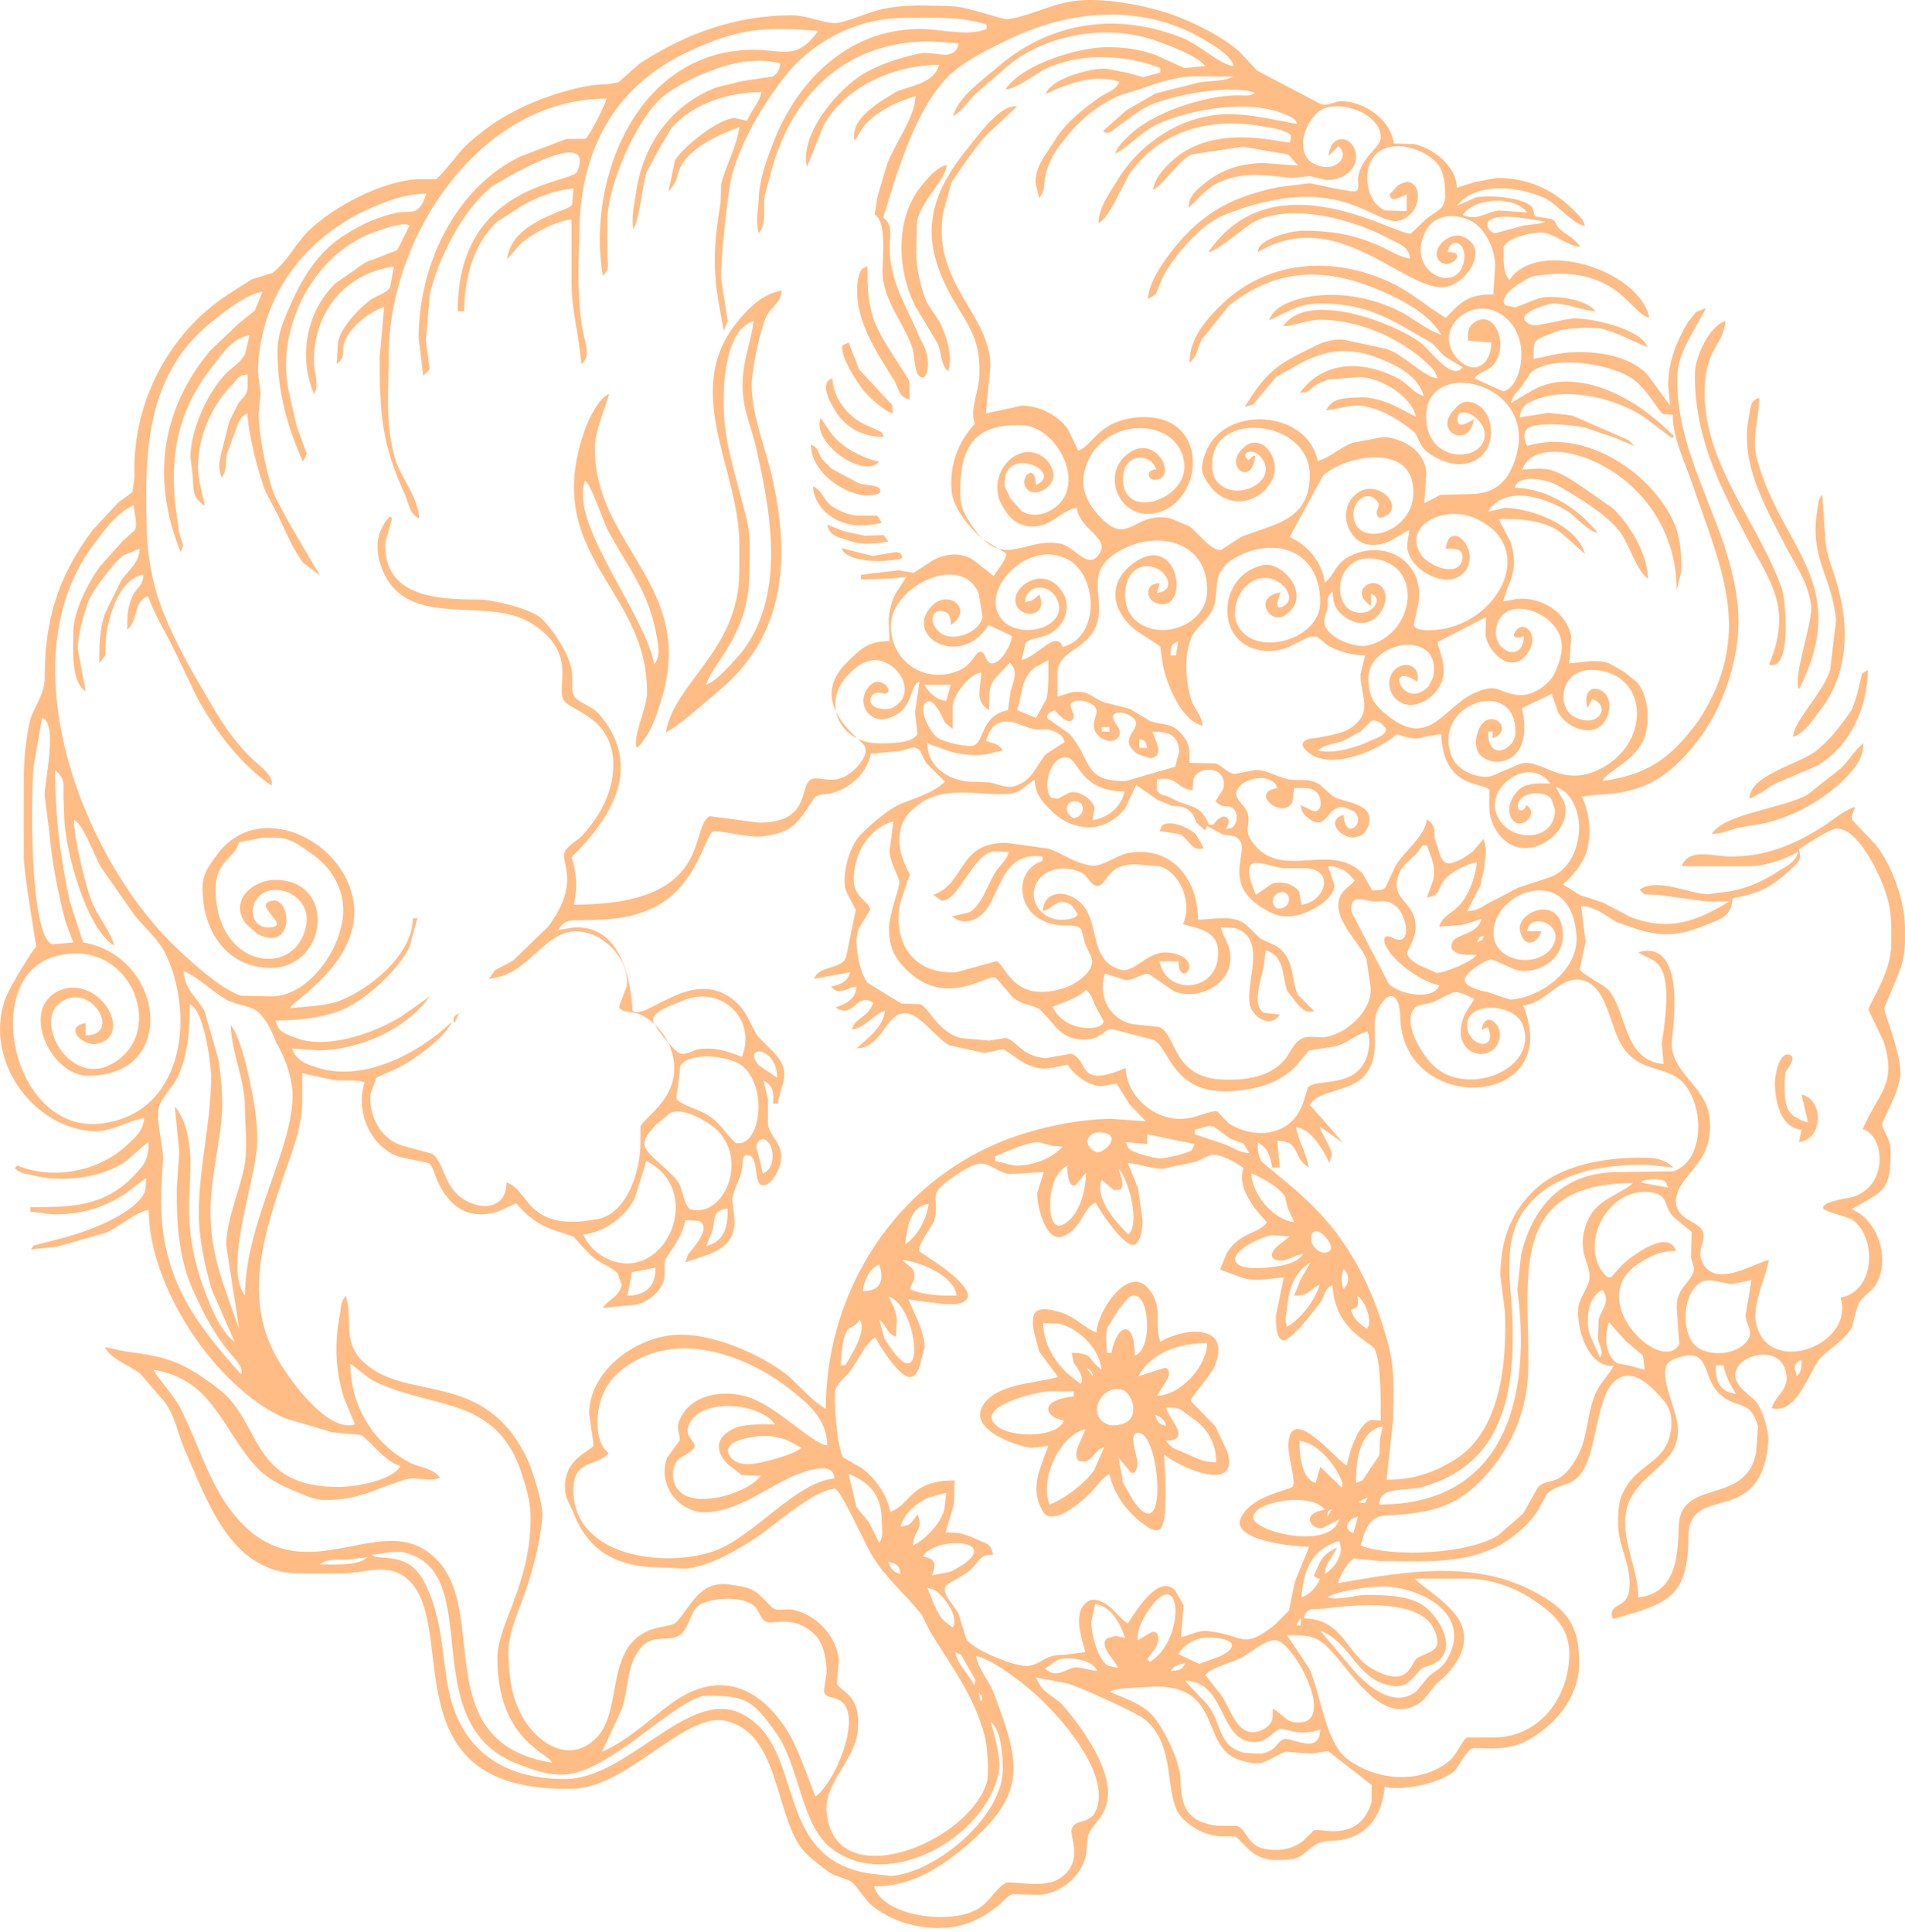 <svg width="430" height="436" viewBox="0 0 430 436" fill="none" xmlns="http://www.w3.org/2000/svg">
<path fill-rule="evenodd" clip-rule="evenodd" d="M233.839 378.591L240.886 379.912C243.235 380.5 256.596 386.519 258.358 387.988C265.846 394.154 262.469 405.313 266.727 410.158C269.076 412.654 272.307 414.269 275.683 414.416H278.914L281.703 417.206C284.052 419.555 286.842 419.995 290.219 419.702C295.358 419.702 295.064 415.591 300.203 415.444C307.691 415.444 311.949 410.599 312.536 403.257C316.647 404.285 325.604 402.376 328.54 399.44C329.568 398.118 330.889 395.182 332.358 394.595C333.385 394.154 339.552 395.622 344.691 392.833C350.858 389.456 356.143 383.436 356.437 375.948C356.584 367.873 354.528 363.762 347.334 359.797C333.239 351.722 317.235 354.658 301.965 357.301C302.406 355.833 304.167 352.456 305.636 351.722L311.655 352.309C320.759 352.309 330.596 353.19 338.965 348.492C341.901 346.73 344.985 344.087 346.893 341.297L349.243 337.04C352.473 334.25 355.703 336.012 358.052 330.432C360.254 325.587 360.842 315.016 364.219 311.933C368.477 307.822 373.322 313.401 375.965 316.631C376.992 318.099 377.286 319.567 377.286 321.476C376.845 330.286 369.798 329.845 366.568 336.452C365.246 338.801 365.246 341.297 365.246 343.94C365.246 349.079 368.477 353.484 367.742 358.916C367.302 363.174 362.604 361.706 364.072 365.377C375.818 362 381.103 360.972 381.103 346.877C381.103 334.25 397.548 345.409 399.163 325.294C399.31 323.091 397.841 318.099 396.373 316.337C394.611 314.429 390.353 312.226 392.115 308.702C394.024 305.325 401.072 304.151 402.833 308.702C404.595 313.401 400.925 314.429 399.897 317.806C405.623 319.274 408.266 309.73 410.762 306.647C413.111 304.151 416.341 302.536 417.956 299.599L419.425 294.314C420.452 292.405 422.655 291.524 423.682 289.468C426.619 283.742 423.829 275.373 417.956 272.877C425.444 268.619 426.766 268.766 426.766 259.516C426.619 256.727 424.857 254.965 424.857 253.79C424.857 252.762 428.675 246.596 428.968 242.485C429.115 237.639 425.298 228.683 425.298 227.509L428.674 219.433C430.143 215.616 429.996 213.267 429.996 209.449C429.996 203.429 427.059 195.207 423.389 190.656L418.103 185.076C417.663 184.195 418.544 183.021 418.69 182.14C416.341 182.727 413.405 185.37 411.202 186.691C404.742 190.802 397.988 193.445 390.353 193.298C387.123 193.298 380.957 191.243 379.635 195.501H394.611C398.429 195.501 402.54 194.033 405.917 192.271C405.036 195.06 402.687 195.648 400.631 197.116C396.814 199.465 393.143 200.933 388.738 201.374L385.508 201.814C381.103 201.667 374.056 197.997 370.092 200.786L371.119 201.814L374.349 201.961L385.068 203.429H390.353C382.865 207.981 376.992 210.183 368.33 207.1L361.869 203.723L356.584 201.961L352.766 199.612C354.969 197.703 356.877 195.354 357.905 192.858C359.373 189.041 358.933 183.461 357.024 179.791L360.254 179.35C370.532 179.203 376.699 175.533 382.865 167.604C388.591 160.557 392.262 149.838 392.409 140.735C392.556 121.061 378.167 104.91 378.607 85.089C378.607 79.51 382.718 74.371 385.068 69.525L382.865 70.406L380.957 72.756C378.461 77.013 376.552 81.712 376.552 86.851L376.992 91.549L371.707 84.355C367.596 80.244 360.401 79.216 355.115 79.51C351.885 79.51 349.096 80.537 346.159 80.978C346.159 76.867 346.012 76.867 349.83 75.398L352.619 74.371L357.465 73.93L361.135 74.077C364.953 74.958 368.183 76.867 371.853 78.335C370.532 74.224 359.08 71.728 355.262 71.875C353.5 71.875 346.746 73.783 345.719 73.343C340.58 71.287 348.655 68.644 350.564 68.498C353.941 68.498 356.731 69.966 360.108 70.26C358.199 67.47 350.564 66.442 347.334 67.323L342.048 69.379L339.846 68.938C337.643 66.589 344.985 62.478 346.6 62.184L351.445 61.744C365.98 61.744 368.036 70.7 372.294 71.728C370.092 60.863 346.893 53.668 340.727 63.212C339.405 61.45 339.699 61.01 339.405 58.954V55.724C340.433 53.522 345.866 52.347 348.215 52.494C351.445 52.934 353.5 55.43 356.731 55.724C354.969 53.228 353.794 53.375 352.032 51.613C351.151 51.026 351.445 49.851 350.123 49.41L346.453 48.823L345.866 46.768C343.663 44.419 336.028 43.978 333.092 44.565L328.834 46.474C333.239 40.748 343.516 42.069 349.243 45.006C352.179 46.768 354.528 50.145 357.758 51.026C357.318 49.264 356.29 48.529 354.969 47.208C350.27 42.51 344.544 40.161 337.937 40.161L333.092 41.041L328.834 42.363C328.834 37.664 323.695 33.553 319.29 32.526L314.592 32.379C314.005 27.093 307.985 22.835 302.699 22.835C301.231 22.835 299.469 24.157 298.001 23.423L283.759 15.934L279.795 11.677C275.537 8.006 269.517 5.07 264.231 3.161C257.624 0.958 246.906 -1.097 240.152 0.665C236.041 1.546 231.342 3.895 227.378 4.335C225.616 4.335 218.275 1.399 214.605 1.399C209.759 1.252 204.327 0.958 199.482 1.986C196.251 2.574 191.553 4.923 188.617 5.216C185.827 5.216 182.009 3.454 178.779 3.454C166.006 3.454 154.847 7.566 144.422 14.319L139.577 18.577L137.081 19.018C131.355 18.871 121.371 22.248 116.232 25.038C112.415 26.946 108.744 29.589 105.514 32.526C103.752 33.994 99.494 40.014 98.32 40.454H94.209C86.133 40.895 75.268 46.621 69.542 52.2C66.752 54.99 64.697 59.248 61.467 61.597L56.768 63.065L51.042 66.736C38.415 75.252 30.78 89.494 30.34 104.616V107.847L29.899 111.077L26.669 113.426L20.943 119.593C12.868 130.311 10.078 140.295 10.078 153.215C10.078 156.592 7.876 159.235 6.848 162.318C5.82 166.576 5.38 171.422 5.38 175.68V193.445C5.38 197.263 8.169 213.12 8.169 213.707C8.169 213.12 1.709 223.251 0.975 226.04C-3.283 239.254 6.995 253.937 20.356 255.258C25.054 255.699 28.284 253.056 32.542 252.322C32.395 255.258 30.34 256.873 28.284 258.782C21.824 264.508 11.84 266.27 3.911 263.04L3.324 263.627C4.646 264.949 6.261 264.949 8.023 265.389C14.189 266.857 22.999 265.83 28.284 262.159L33.57 257.608C33.57 261.719 32.689 262.746 29.899 265.683C23.145 272.437 15.804 272.437 6.848 272.437V273.465L12.134 274.052C18.3 274.052 22.999 272.73 28.137 269.5L32.983 265.83L32.836 268.619C30.927 273.905 19.475 278.016 14.336 279.338L7.582 281.099L6.995 281.98L12.721 281.393L24.026 278.163C27.256 276.695 30.487 273.611 33.57 273.024C33.57 290.349 48.546 312.96 64.109 320.008L74.975 323.238L81.435 323.825C83.197 324.706 86.72 329.845 90.391 330.873C88.482 334.103 80.407 335.571 76.59 335.571C56.328 335.718 59.264 321.036 49.28 313.401C41.352 307.381 37.975 306.206 28.431 305.032L23.733 304.004C24.614 306.5 29.459 308.262 31.661 310.024L37.241 316.484C39.59 319.861 40.03 323.091 41.498 326.762C46.784 338.508 51.776 354.658 67.046 355.099H77.764C81.875 354.952 86.28 353.19 90.097 355.099C105.661 363.174 85.252 404.579 129.153 403.698C141.486 403.551 154.26 386.666 163.51 388.281C175.696 390.777 174.815 408.543 180.835 417.059C182.156 418.821 186.121 421.904 188.029 423.079C189.498 423.666 191.406 423.96 192.728 425.134L196.105 429.392C199.922 433.063 206.089 435.118 211.668 435.118C216.954 435.118 220.624 433.65 224.882 430.42C226.204 429.539 227.378 427.63 228.7 427.483L234.719 427.63C239.565 427.19 244.116 423.519 245.144 418.527L245.584 414.269C246.465 411.773 249.255 410.158 249.842 406.781C251.604 399.734 243.676 389.015 239.418 384.317C236.922 382.261 235.307 381.968 233.839 378.591ZM197.279 425.721C205.355 425.721 211.521 422.051 217.688 416.912C232.223 404.726 230.315 397.972 224.148 381.674C223.12 379.178 220.771 376.535 220.331 373.746C224.148 374.333 233.104 381.38 235.894 384.464C240.739 389.162 251.017 401.349 247.2 408.984C245.731 411.773 242.501 410.452 241.914 412.801C241.327 414.269 244.704 419.995 239.565 423.666C235.747 426.602 228.259 424.253 226.938 424.987C224.589 426.309 223.267 429.539 220.331 431.007C214.751 434.237 199.482 432.769 197.279 425.721ZM83.931 350.841C86.427 350.694 89.07 349.813 91.419 350.401C109.478 354.952 93.915 387.694 115.498 397.531C119.169 398.999 123.427 400.761 127.391 400.468C137.815 400.027 152.791 382.996 159.399 382.702C168.208 382.702 169.823 383.583 174.962 390.777C180.541 398.265 180.688 411.92 187.736 417.206C200.803 427.19 222.68 414.416 225.47 399.88C226.057 397.384 224.442 391.071 223.561 388.575C226.057 390.337 226.35 396.503 226.35 399.293C226.35 410.011 211.374 422.491 201.243 423.372L195.958 422.785C173.787 418.968 182.303 393.567 166.887 386.519C155.141 381.38 141.78 401.202 127.831 401.495C113.736 401.642 103.752 395.035 101.109 380.646C99.641 372.277 99.788 364.496 95.53 356.567C91.713 349.813 85.399 352.456 83.931 350.841ZM78.058 292.405C76.736 294.167 77.03 294.901 76.736 296.663C75.415 303.123 75.709 309.29 77.617 315.456L80.113 321.476C73.947 323.385 65.431 311.492 62.788 306.941C54.713 293.286 59.558 278.75 64.109 265.096C66.018 259.81 68.221 254.231 68.221 248.504V242.191L74.828 243.659C77.177 244.1 79.966 243.512 82.316 244.247C80.113 250.854 83.637 258.929 90.244 261.131L96.704 262.453C97.732 263.04 98.173 265.242 98.613 266.27C101.403 272.437 105.661 275.373 112.268 273.465L116.526 271.556C119.022 274.492 121.371 276.401 125.335 277.722L129.446 279.044L131.355 281.246L133.851 283.742C135.613 285.211 138.109 285.945 139.43 287.413L140.311 289.909C139.871 292.699 137.375 293.139 136.053 295.195L141.78 294.607C145.157 294.754 148.974 292.111 149.855 288.881C150.295 287.119 149.708 285.504 150.295 284.036L151.764 281.834C153.085 279.925 154.26 277.723 154.7 275.373L157.637 275.52C161.014 276.842 156.168 281.98 155.287 283.155L154.7 284.917C159.399 283.008 165.418 282.715 165.859 275.814L165.271 270.528C165.859 267.592 167.474 265.83 167.621 262.6C167.621 261.719 167.768 260.691 168.648 260.691C171.438 260.691 169.97 266.711 171.879 267.445C174.081 268.032 176.137 263.627 176.283 261.865C176.871 258.195 173.787 256.58 173.347 253.79V248.064L172.319 243.806C174.815 245.274 174.521 246.596 174.521 249.092H175.549C176.43 243.806 178.926 242.044 174.521 237.346L171.144 233.969C169.236 231.179 168.942 228.683 166.006 226.04C156.609 217.671 145.744 230.592 142.807 228.096C142.661 228.096 142.661 208.715 129.74 209.302L125.923 209.89C127.244 207.981 128.125 207.687 130.18 207.687C136.347 207.54 140.899 207.687 146.772 205.191C157.196 200.64 159.105 188.6 160.867 187.719C161.895 187.132 169.236 189.187 172.025 188.747C176.43 188.16 178.779 187.425 181.422 183.608L183.918 179.937C184.946 179.056 186.708 179.35 188.029 178.91C191.847 177.882 195.958 174.211 196.545 170.1L203.005 169.513L206.236 168.632L207.557 169.219L209.025 172.156L213.283 176.414C210.787 178.91 206.529 180.084 203.005 181.552C200.069 183.021 196.986 185.664 194.636 188.013C191.847 190.362 189.791 197.556 190.966 201.08L193.168 205.338L190.966 216.056C189.938 218.846 184.799 217.818 183.771 220.901L191.847 219.433C191.406 221.636 189.498 222.223 187.589 222.663C189.351 224.866 191.259 222.81 193.315 222.663C193.168 225.453 191.113 226.481 188.617 227.362C192.728 230.151 193.315 223.691 197.132 226.334C195.664 230.005 193.021 229.564 192.287 232.354C195.664 231.766 196.986 228.977 199.775 228.096C199.335 231.766 195.958 234.262 193.315 236.612C199.335 236.465 199.922 228.243 204.62 228.683C207.557 228.83 211.081 233.969 214.164 235.878L222.239 237.639L226.497 236.758L230.168 239.254C234.719 242.191 236.628 241.016 241.033 240.282C242.354 242.631 245.878 245.127 248.668 245.127L252.045 244.54L254.981 249.239L258.652 253.056L250.576 252.469C244.557 252.616 237.95 253.79 232.517 255.405C204.62 263.334 186.414 289.322 186.414 317.952C183.037 316.044 180.248 312.373 177.311 310.024C171.291 305.472 161.307 301.214 153.819 301.214C144.422 301.068 133.117 308.849 132.97 318.98L133.998 326.175C133.411 327.496 127.831 328.964 127.538 334.984C127.391 338.214 128.419 338.801 129.446 341.444C133.117 350.841 140.165 353.778 149.855 353.778L153.085 353.924C158.664 354.805 168.648 348.639 172.906 345.409C175.843 343.206 184.652 335.865 188.47 336.012C189.791 336.159 195.224 348.345 196.545 350.547C199.775 356.127 204.18 359.504 207.997 364.349L209.906 368.166C214.751 376.095 219.743 382.408 222.239 391.658C222.827 393.861 223.267 399.587 222.827 401.936C219.156 415.737 188.029 428.364 186.561 408.69C186.121 402.23 193.021 397.238 193.609 390.63C194.49 382.115 189.498 381.821 188.91 379.912L189.351 374.627C188.91 369.341 184.212 364.349 179.073 363.321C177.605 362.881 175.696 363.762 174.375 362.881L171.585 360.091C169.383 358.035 167.327 358.035 164.537 357.595C158.077 356.714 156.168 362.147 152.791 365.964C151.323 367.726 145.597 366.111 141.633 371.984C137.815 378.004 139.284 387.547 134.585 392.246C127.978 398.853 119.903 392.392 117.113 385.785C115.351 382.408 114.764 376.829 114.764 373.012C114.764 368.166 117.113 363.615 118.581 359.21C120.49 353.631 121.811 348.492 122.399 342.619C122.839 340.123 120.196 331.754 119.022 329.258C109.038 308.409 91.125 316.925 81.435 306.794C77.324 302.095 79.673 297.837 78.058 292.405ZM250.43 381.821C251.751 380.94 256.156 380.94 257.918 380.793C276.858 378.884 270.251 394.301 279.941 397.238C285.668 398.999 285.521 397.091 290.219 395.329L295.945 395.769L299.763 395.182L309.6 402.817V406.634C306.81 416.178 297.854 412.36 296.533 413.095L294.183 415.444C291.687 417.353 288.457 417.94 285.227 417.206C281.41 416.325 281.556 412.948 279.207 412.067H274.949C267.902 411.186 266.58 407.809 266.434 401.349C266.434 397.531 262.322 389.015 259.386 386.373C256.743 384.17 253.66 383.142 250.43 381.821ZM184.065 405.46C182.156 400.761 180.394 395.035 177.898 390.924C171.438 380.5 162.335 376.829 151.91 384.17C146.625 387.988 141.926 392.686 135.907 395.329L140.311 385.785C142.073 380.94 141.192 376.242 144.569 371.984C147.065 368.607 151.176 370.662 153.379 369.047C155.875 367.285 155.581 363.468 158.224 362C161.16 360.531 167.768 360.091 170.41 362.587C171.291 363.468 171.732 365.523 172.906 365.964C174.228 366.845 178.926 364.202 183.771 368.754C185.974 370.662 186.708 375.214 186.561 377.71L185.974 381.527C186.121 383.73 188.91 382.408 190.672 384.757C193.902 389.456 188.176 402.523 184.065 405.46ZM290.513 369.047C293.302 369.047 295.652 368.9 298.001 370.369C303.727 374.186 310.628 390.043 320.024 384.611C322.227 383.289 322.961 380.94 324.87 379.472C328.54 376.242 332.064 371.543 329.715 366.258C327.513 361.706 319.731 357.301 319.437 356.274H331.183C336.322 356.274 341.901 358.182 346.159 361.119C350.417 363.908 354.088 367.139 354.235 372.865C354.381 382.408 348.068 391.805 337.643 392.099H331.183C330.155 392.539 328.834 395.916 327.366 397.238C320.759 402.817 310.481 401.936 303.874 396.797C299.029 392.686 298.148 382.261 295.505 376.535L290.513 369.047ZM34.598 309.143C48.252 311.198 50.308 323.238 58.236 331.46C60.733 333.956 63.522 335.278 66.752 336.599C68.955 337.48 70.863 338.508 73.213 338.508C80.701 338.655 84.665 336.012 91.272 333.956C94.209 333.075 96.411 334.544 99.347 333.516C97.585 331.313 95.236 331.313 92.887 330.286C84.371 326.028 79.086 317.218 79.086 307.822C81.288 309.143 82.903 311.198 85.546 312.226C98.32 317.952 111.827 315.456 117.554 331.901C118.581 335.131 119.756 338.655 119.756 342.178C119.903 348.786 118.288 355.246 115.938 361.412C114.47 365.523 112.562 369.341 112.268 373.746C112.121 392.686 123.72 395.476 124.601 397.825C96.704 393.273 110.359 364.349 98.76 352.162C86.867 339.536 69.982 359.797 54.419 343.647C47.665 336.452 45.61 327.79 41.352 319.127C39.737 315.31 36.8 312.667 34.598 309.143ZM267.461 379.325C277.005 379.325 274.949 393.567 283.465 393.126C286.402 392.98 287.576 390.337 289.044 390.19C290.366 390.043 293.302 391.952 298.001 390.337C297.854 396.357 291.394 391.805 289.632 392.539C288.164 393.126 288.31 395.035 284.787 395.769L280.969 395.622C274.803 394.154 275.83 388.869 272.6 384.757L267.461 379.325ZM287.283 385.638C287.283 387.841 287.429 389.015 285.08 390.337C279.354 393.126 277.886 385.492 275.537 382.408L272.16 378.15C272.16 376.829 278.62 374.92 279.795 374.333C282.144 373.305 285.814 369.635 288.31 370.222C292.568 371.543 301.965 389.456 292.568 388.722C290.072 388.575 289.485 386.666 287.283 385.638ZM221.358 384.023L220.918 381.968C221.652 382.702 222.093 383.142 221.358 384.023ZM298.001 368.02C304.755 370.516 306.076 378.738 313.564 380.353C317.675 381.234 318.409 379.031 320.759 376.682C321.786 375.801 323.548 376.095 325.163 374.333C328.393 371.103 324.723 365.083 321.933 362.881C318.997 360.091 312.536 359.944 308.572 359.944C305.636 359.944 302.552 361.266 299.616 360.531C301.378 359.063 309.453 358.035 311.949 358.035C320.465 358.035 332.651 364.202 326.632 374.48C325.604 376.389 324.136 376.976 322.52 378.297L319.731 381.674C314.592 385.785 308.425 380.353 305.195 376.535L298.001 368.02ZM219.89 380.353C218.569 377.563 216.073 375.654 215.632 372.865L216.954 373.452L220.184 379.178L219.89 380.353ZM294.33 365.23C294.477 364.349 294.917 363.468 295.798 363.174L299.029 363.027C305.489 362.147 320.171 360.678 323.548 367.432C326.044 372.571 322.961 372.571 319.878 374.186C318.409 375.214 318.116 381.381 309.6 376.535C303.874 373.158 303.14 365.377 294.33 365.23ZM235.894 376.535L238.684 374.627C241.033 373.746 246.759 374.48 247.64 377.123L242.942 376.242C240.446 376.535 238.537 379.031 235.894 376.535ZM264.231 377.123C265.112 375.801 266.14 375.654 267.461 375.361C267.021 376.976 265.699 376.976 264.231 377.123ZM247.2 362C250.87 362.44 252.926 366.551 253.953 369.635L251.751 369.194L249.842 369.781C247.934 371.543 251.751 374.627 252.338 376.388L250.136 375.948C247.787 374.48 246.319 368.9 246.319 366.111L247.2 362ZM224.148 350.841C223.708 348.345 222.827 348.492 220.918 347.611C217.688 346.143 216.807 345.849 213.43 345.849L215.339 339.389L215.485 334.103C205.208 334.103 205.648 339.682 200.95 341.151C200.069 337.04 197.573 333.663 194.49 331.313L190.378 328.964C189.057 327.496 188.029 315.75 188.617 313.548C189.057 312.079 190.966 310.758 191.994 309.29C193.315 307.528 195.811 302.536 197.573 301.802C198.454 303.71 203.299 311.198 205.501 310.758C206.529 310.758 206.97 309.73 207.41 308.849L208.732 304.004C208.732 300.774 206.382 296.369 205.061 293.286L213.136 294.314H215.632C223.708 293.286 212.255 285.504 210.347 284.33L207.557 282.421C206.97 281.099 210.053 277.282 210.787 275.667C211.815 272.877 210.787 270.528 211.374 269.207C211.962 267.298 219.743 262.159 221.652 262.6C223.854 262.746 225.47 264.802 228.112 264.949L235.6 264.508L234.132 269.207C233.985 271.996 236.041 280.512 239.858 279.044C244.116 277.576 244.557 272.29 247.346 271.409C248.374 273.611 253.513 280.953 255.715 280.953C257.477 280.953 257.918 276.842 257.918 275.667L256.89 268.179L254.541 262.453C256.743 262.6 260.707 263.921 262.616 263.774L265.112 263.187L269.957 262.159L273.187 260.691C275.096 260.104 279.207 262.453 280.676 263.627C279.207 268.032 283.025 272.73 285.961 275.814C284.052 278.603 279.941 277.869 276.858 282.861L275.39 286.532L280.676 288.441C283.612 289.322 286.842 288.441 289.779 288.294L288.017 296.81C288.017 298.131 287.87 301.655 289.338 302.389C291.1 303.417 297.413 294.754 298.441 293.286C299.029 291.964 299.322 290.496 300.79 290.056C301.231 300.333 309.6 302.829 310.334 304.591C311.802 307.822 311.655 316.778 311.655 320.595L309.6 320.448C306.663 321.036 304.461 327.936 304.021 330.726C302.112 330.139 291.247 316.19 290.806 326.028C290.66 328.23 292.568 334.544 291.834 335.424C291.394 336.305 283.025 337.333 280.382 342.032C276.711 347.758 292.715 349.079 295.505 349.079L292.275 357.008L290.953 363.468L287.576 366.845C280.382 372.424 280.822 369.047 273.041 368.166C270.691 367.726 268.783 369.047 266.58 369.488L267.168 362.293L265.259 358.916C261.441 355.099 256.449 363.615 254.541 366.404C252.338 364.936 251.311 362.734 248.815 361.559C247.493 360.972 246.319 360.678 245.144 361.706C242.208 364.202 244.116 369.635 244.997 372.865L240.299 373.452C235.454 373.452 235.6 375.361 232.223 375.948C229.287 376.388 219.597 372.277 218.128 369.928L216.366 364.202C215.485 362.293 211.668 359.063 214.017 357.448L218.275 354.952C221.212 352.603 220.771 350.841 224.148 350.841ZM265.993 373.305C266.874 371.837 268.489 370.516 270.251 369.928C273.187 368.9 282.584 370.075 275.537 373.746L270.691 375.508L265.993 373.305ZM259.533 375.067L258.945 374.48C259.826 373.158 261.295 371.69 261.442 370.222C261.588 369.341 261.295 368.02 259.973 368.313L256.743 370.222C256.743 367.285 258.065 365.083 259.68 362.734C267.021 353.043 267.461 370.369 259.533 375.067ZM215.045 367.285C212.255 365.377 212.255 364.936 210.787 362L209.319 358.329L210.787 358.77C212.843 359.797 216.66 364.936 215.045 367.285ZM292.568 366.845L293.596 365.083V366.845H292.568ZM293.743 360.531C294.33 354.071 295.945 349.813 302.259 347.758C303.58 350.547 301.378 353.778 299.029 355.246C299.175 352.75 300.79 351.428 301.818 349.226C298.148 350.988 298.001 352.456 296.533 355.686L297.56 356.274H298.001C297.12 358.182 295.798 359.797 293.743 360.531ZM369.798 360.531C369.798 353.337 364.659 345.409 367.889 338.508C370.679 332.341 378.754 330.139 378.754 322.944C378.901 318.686 374.496 311.198 376.258 307.968C377.139 306.647 378.607 306.5 379.929 306.06C385.949 304.738 384.334 310.905 388.004 314.429C391.822 318.246 395.052 315.456 396.814 321.917L396.373 327.936C393.877 340.123 378.901 333.222 378.901 344.968C378.754 351.575 378.167 359.504 369.798 360.531ZM210.347 355.539C211.374 353.043 211.228 351.722 208.291 351.282C211.228 346.583 225.763 347.464 217.247 353.19L214.751 354.659L210.347 355.539ZM200.509 352.456C202.418 352.897 203.005 353.337 203.299 355.246C201.537 354.805 201.097 354.071 200.509 352.456ZM72.185 353.043C73.947 351.722 76.002 352.016 78.205 352.016L82.903 351.428C81.141 353.484 74.681 353.043 72.185 353.043ZM137.375 327.936C135.466 326.468 134.879 323.679 134.879 321.476C134.732 316.19 136.788 311.492 141.339 308.409C152.645 300.333 167.768 305.472 177.752 313.107C182.156 316.484 186.708 320.155 186.708 326.175C183.478 326.028 175.402 317.365 168.942 315.31C163.656 313.548 155.581 314.429 153.232 320.889C152.645 322.651 153.672 324.119 153.379 325.147L150.589 328.964C148.387 334.69 152.791 341.151 158.958 341.297C166.006 341.297 172.466 336.159 178.779 333.222C181.275 332.194 188.176 329.405 188.323 333.663C179.367 334.544 170.264 346.877 161.014 350.107C150.295 353.778 130.034 351.575 129.446 336.893C129.153 328.964 134.585 331.313 137.375 327.936ZM307.104 348.786C308.132 345.409 308.866 342.178 312.83 342.032C323.548 341.444 329.715 340.123 336.909 331.167C342.489 324.119 344.985 316.484 344.985 307.528C345.131 288.294 340.433 267.004 368.623 267.004C365.246 269.794 360.695 270.675 358.639 274.933C355.262 281.98 359.08 284.917 358.786 288.441C358.639 290.496 356.584 292.699 356.29 294.901C355.703 299.746 358.492 308.702 364.219 308.262C362.897 310.758 360.842 312.373 359.814 315.31C358.052 320.008 358.346 325.294 355.556 329.552C351.885 335.718 349.536 333.369 347.187 335.571L343.81 341.591L338.231 346.436C331.917 350.694 314.151 351.575 307.104 348.786ZM206.089 348.786C206.236 345.115 208.585 345.409 207.116 341.738C205.648 343.647 205.795 344.234 203.299 344.528C203.886 341.591 207.557 338.508 210.347 337.774L213.577 336.893L213.136 340.71C212.255 343.94 208.878 347.464 206.089 348.786ZM198.454 348.198L196.105 343.5L193.315 340.123L191.553 332.635C196.692 334.69 199.041 337.774 199.041 343.5C199.041 344.968 199.482 346.877 198.454 348.198ZM299.029 340.71C293.302 341.591 296.092 345.409 298.588 344.821L302.259 342.913C300.35 349.96 282.878 345.702 282.878 342.472C282.878 338.801 296.092 336.599 299.029 340.71ZM262.763 328.23C262.91 330.726 263.791 343.647 261.882 345.115C261.001 345.702 259.68 345.115 258.945 344.528C255.128 342.178 251.311 337.333 250.43 332.635C248.227 333.956 247.64 335.424 246.172 336.893C244.263 338.801 241.033 341.444 238.684 342.032C236.481 342.619 235.747 342.032 234.866 340.123C232.664 335.278 234.866 331.167 236.628 326.321L232.811 326.762C229.434 326.321 220.037 323.091 221.358 318.393C223.267 312.226 233.985 312.226 238.831 310.758L234.573 305.032L233.545 301.214C232.077 295.048 234.573 294.607 240.005 296.369C242.501 297.25 244.85 299.599 247.493 300.774C247.493 296.516 254.247 285.651 258.945 290.496C262.763 294.607 260.414 298.131 261.882 302.829C267.461 299.453 278.326 298.718 274.068 308.556C273.187 310.464 268.783 315.31 268.783 316.19L274.362 321.917L277.152 327.936C279.648 337.333 265.699 330.873 262.763 328.23ZM306.517 342.325L305.489 345.996C302.846 345.115 304.314 342.619 306.517 342.325ZM299.616 342.325C299.616 341.297 299.616 341.004 300.644 340.563L299.616 342.325ZM252.485 328.964L255.275 332.341C256.596 332.928 256.743 330.579 256.743 329.992C256.743 328.671 254.394 322.944 257.184 323.385C261.882 323.972 263.791 350.401 255.715 338.508L253.513 334.69L252.485 328.964ZM236.922 339.536C234.573 333.956 239.124 323.972 244.997 322.504C244.557 324.266 241.767 328.23 243.529 329.698L244.997 329.845C246.759 329.258 247.346 327.055 249.255 326.615L246.906 331.901C244.85 334.837 240.152 338.361 236.922 339.536ZM306.517 338.948L308.719 337.921C308.279 339.389 307.985 339.389 306.517 338.948ZM311.362 339.536C311.362 335.131 317.822 336.746 321.64 335.424C328.247 333.369 333.532 329.845 337.056 323.532C340.874 316.337 341.461 308.409 341.461 300.48C341.461 288.294 337.056 276.401 349.389 268.032C355.996 263.774 364.072 262.746 372 262.893L377.726 263.481C375.818 261.719 373.909 261.278 371.266 261.278C362.75 261.131 351.885 262.746 345.719 269.207C340.58 274.492 338.671 280.659 338.671 288L339.699 296.076C340.139 307.381 338.818 323.385 327.953 329.698C323.108 332.635 318.556 333.956 312.977 333.956L314.445 320.595C314.592 314.429 314.886 308.409 313.124 302.536C310.628 293.58 307.398 286.091 301.818 278.457C299.029 274.639 294.624 270.381 290.953 267.298L284.787 262.159C283.906 260.838 283.906 259.369 283.906 257.901C286.108 258.782 286.842 261.278 287.136 263.481H288.898L288.31 257.461C293.596 257.461 291.687 261.131 295.358 263.481C294.917 260.104 293.009 257.461 292.568 254.377C295.945 254.818 298.735 259.516 300.056 262.453L300.644 260.691C300.644 259.223 298.441 256.139 297.854 254.231L303.14 257.901L299.469 253.643L295.652 249.385C297.413 246.008 304.608 246.449 307.838 242.925C312.096 238.227 309.306 232.06 310.775 228.389C313.124 223.104 315.913 223.838 316.06 229.417C316.501 252.028 353.354 250.266 343.81 226.921C349.536 226.334 352.619 218.993 358.346 221.636C363.191 223.985 363.484 232.941 366.861 237.052C370.238 241.457 374.79 240.723 378.607 243.219C384.774 247.477 385.361 262.012 377.58 264.361L365.393 264.508C353.207 264.508 346.159 271.703 343.37 283.008L342.489 291.084C345.719 314.869 339.993 339.536 311.362 339.536ZM174.962 321.476C172.172 321.476 169.236 321.329 166.446 322.063C161.895 323.825 160.867 326.909 164.244 330.432L167.474 332.928L171.732 333.075C168.502 337.48 152.498 342.178 151.91 333.075C151.764 328.524 154.847 328.964 156.609 326.909C157.637 325.44 154.113 324.413 155.581 321.329C158.518 315.31 171.585 316.631 174.962 321.476ZM302.846 335.718L298.001 331.02L296.973 334.69C293.743 333.809 293.302 328.083 293.302 325.147C297.12 325.587 300.79 329.845 302.406 333.222C302.846 334.25 303.286 334.837 302.846 335.718ZM306.076 334.69C306.076 330.432 306.517 322.944 312.096 321.917L311.509 324.706L311.362 328.377L307.544 334.103L306.076 334.69ZM180.835 326.762C179.513 328.083 174.081 329.552 172.025 329.992C169.676 330.579 165.859 331.02 164.537 328.23C162.775 324.559 172.172 323.825 174.081 324.119C177.458 324.706 178.192 325.147 180.835 326.762ZM263.203 325.147C269.223 325 263.791 320.302 263.203 317.659C266.14 317.659 266.14 317.806 268.489 319.567C272.307 322.063 274.509 325.294 274.509 329.992C271.279 329.992 270.251 329.111 267.461 327.936C265.553 327.055 264.525 327.055 263.203 325.147ZM242.354 313.841V315.163C240.592 315.163 234.719 316.484 237.215 319.274C238.096 320.155 239.124 320.302 240.152 320.595C238.684 324.853 225.91 324.706 224.001 320.595C222.239 316.925 233.985 314.135 236.628 313.988H242.354V313.841ZM250.43 321.623C244.85 319.714 248.521 312.667 252.926 313.548C255.422 313.988 256.596 318.246 255.275 320.008C254.541 321.329 251.898 321.917 250.43 321.623ZM260.707 319.274C262.029 319.861 262.91 320.302 263.203 321.77C261.441 321.476 261.295 320.889 260.707 319.274ZM261.148 315.016L262.91 312.226L263.497 311.198C264.084 310.318 264.084 308.849 262.91 308.702L256.89 310.611C260.12 305.032 266.287 303.123 272.453 303.123C272.453 308.409 266.434 314.869 261.148 315.016ZM387.27 308.115H389.032C389.472 310.464 390.5 312.373 391.822 314.575C387.71 313.988 387.27 311.198 387.27 308.115ZM243.969 312.373L241.033 310.024C237.803 307.087 235.454 302.829 235.454 298.572L239.124 298.718C243.823 300.04 248.08 304.298 248.668 309.143C245.291 306.647 246.906 305.325 241.914 305.325L242.354 307.528C243.235 308.849 244.85 310.758 243.969 312.373ZM246.612 310.611L245.144 308.556C245.878 309.143 246.759 309.583 246.612 310.611ZM405.623 310.611C405.036 308.849 404.595 307.675 406.651 306.941C406.651 308.409 406.651 309.583 405.623 310.611ZM54.419 310.171C42.967 297.397 36.066 287.413 36.36 269.5L36.8 261.572C36.8 257.901 35.038 252.762 35.919 249.679C36.507 247.77 38.856 245.421 40.03 243.219C42.526 237.933 42.82 232.501 42.82 226.628C46.05 227.949 47.518 239.401 47.665 242.778C47.665 253.203 44.876 263.481 44.876 273.758C44.876 279.484 46.197 285.504 47.812 291.084L52.951 302.829C50.455 301.068 48.399 296.81 47.371 294.314C44.435 287.266 42.673 280.512 42.673 272.73C42.673 265.683 44.435 255.846 39.443 249.679L40.471 259.957L39.883 268.473C39.883 276.548 40.324 284.476 43.995 292.111C46.197 296.81 48.399 301.214 51.923 305.325C52.804 306.5 55.153 308.702 54.419 310.171ZM363.191 298.425L367.008 302.683L370.826 305.913L371.266 309.143L368.036 308.262L365.1 307.675C362.163 305.913 362.163 301.214 363.191 298.425ZM189.791 308.115C189.791 306.206 190.232 301.655 191.259 300.187C192.14 299.159 193.021 299.599 194.049 297.837C195.811 300.333 192.14 305.766 190.819 308.115H189.791ZM198.454 297.837C200.216 299.159 200.216 301.068 202.271 301.655L202.418 297.837C202.418 296.076 201.39 294.167 200.509 292.552C207.116 294.754 209.025 315.016 201.537 304.885L199.628 302.095L198.454 297.837ZM361.135 306.353L358.786 301.068C357.905 297.691 358.346 292.699 361.723 291.084C363.631 293.873 361.576 295.195 360.842 297.837L360.695 302.095C360.842 303.564 362.163 305.032 361.135 306.353ZM256.156 305.913C256.156 297.397 252.045 298.865 250.87 305.325H249.842C249.842 303.417 249.402 301.508 249.989 299.599L252.338 295.782C253.219 294.754 254.541 292.552 255.715 292.405C259.533 291.671 260.267 304.591 256.156 305.913ZM395.345 288.881L394.024 296.81C394.024 298.572 395.492 300.187 394.905 301.655C393.143 305.913 385.508 306.5 382.572 303.564C379.342 300.333 379.782 291.671 384.04 289.322C386.242 288.294 388.885 289.762 391.087 289.762L395.345 288.881ZM378.314 282.274C376.552 277.135 368.036 283.595 365.98 285.651L363.778 288.147C362.75 288.734 361.869 287.266 361.282 286.385C357.024 279.191 363.631 267.885 372.441 269.06C376.846 269.647 375.23 271.85 377.726 274.639L381.838 278.016L381.691 283.742C381.838 284.77 382.572 285.798 382.278 286.972C381.25 289.909 378.461 290.643 378.461 295.048L379.048 303.417C374.937 310.464 357.024 292.992 370.238 284.917C373.175 283.155 374.79 282.421 378.314 282.274ZM399.31 284.33C395.199 285.357 386.242 291.377 383.893 283.889C383.453 281.98 384.774 280.219 384.48 278.603C384.334 275.373 377.873 275.814 378.314 270.528C379.195 264.508 387.27 262.6 385.802 251.735C384.774 244.687 376.405 241.751 377.433 234.262C378.02 228.977 379.929 212.092 369.798 214.882C371.56 216.203 373.469 216.35 374.643 218.112C376.992 221.342 375.965 228.83 375.524 232.647L375.084 235.437L375.524 240.135C366.421 239.254 367.449 228.977 363.191 223.544C361.869 222.076 356.731 219.727 356.584 218.699L357.905 212.532L356.877 204.457C360.108 204.604 362.457 206.659 364.953 208.128L369.211 209.596C375.965 211.798 379.929 210.917 386.242 208.275C389.032 207.247 390.941 206.219 391.087 202.695C396.667 201.814 399.897 200.199 403.861 196.529C405.77 194.62 406.798 194.473 406.064 191.683C407.532 190.656 413.111 186.985 414.579 186.985C419.718 186.838 425.004 198.731 426.032 202.695C427.059 206.072 426.913 209.449 426.913 212.973C426.913 219.727 421.774 226.481 421.774 227.949L425.151 234.997C428.381 244.834 423.829 246.743 420.452 254.818C425.591 256.286 426.472 268.473 417.222 270.381C416.194 270.528 411.496 271.262 411.496 272.584C411.496 273.465 417.075 274.492 418.25 275.373C423.829 279.631 423.095 291.524 415.46 292.845C418.837 304.004 397.988 311.198 396.226 297.691C396.079 293.139 398.429 288.441 399.31 284.33ZM53.979 299.893C50.748 290.79 47.371 283.008 47.518 273.171C47.518 266.417 49.427 259.076 50.014 252.322C50.455 248.064 49.867 243.806 49.427 239.548L46.197 228.243C44.288 224.866 41.498 223.104 41.498 219.14C44.729 220.608 47.518 223.397 50.602 225.306C52.804 226.774 56.181 226.774 58.09 228.243C60.292 230.151 61.32 232.794 62.348 235.29C64.256 238.667 65.725 242.338 66.018 246.302C66.606 258.635 55.3 275.667 55.3 292.405C50.161 285.651 58.09 265.977 58.09 257.167C58.09 252.322 57.209 247.77 56.181 243.072C55.594 240.135 53.979 233.675 52.07 231.326C52.217 237.493 55.3 243.659 55.3 250.119C55.3 254.231 55.887 258.195 55.3 262.453C54.272 268.473 51.189 274.786 51.042 280.953L53.979 299.893ZM308.572 299.893C306.663 298.572 305.782 297.984 304.902 295.635C306.81 295.048 306.663 294.314 306.37 292.405C308.279 293.726 309.894 298.278 308.572 299.893ZM290.513 299.453C289.925 297.544 290.366 296.956 290.513 295.195C290.953 290.937 291.981 287.266 295.798 284.917L293.596 288.734L292.128 292.405C295.505 292.405 295.064 291.377 297.854 289.909C296.973 293.286 293.743 297.544 290.513 299.453ZM141.633 292.405L142.661 287.119L147.946 286.091C148.093 290.056 145.891 292.405 141.633 292.405ZM205.355 290.937C206.236 289.028 207.263 287.266 205.355 285.798L203.593 284.33C207.851 284.77 215.485 288 215.926 292.405C212.402 292.405 208.878 292.405 205.355 290.937ZM194.783 291.377C194.93 289.175 196.251 286.238 198.454 285.357C199.628 289.028 198.747 291.377 194.783 291.377ZM303.286 290.937C302.699 289.175 302.699 288.147 303.286 286.385C304.755 287.853 304.608 289.468 303.286 290.937ZM291.1 279.044L288.898 280.806C287.429 281.834 285.668 284.183 288.898 284.476C290.66 284.623 292.275 283.155 294.183 283.008C293.302 284.33 291.834 284.917 290.366 285.357C288.457 285.945 280.382 287.119 279.06 284.917C277.299 282.421 285.227 278.897 287.136 278.75L291.1 279.044ZM131.649 278.603C136.347 278.163 141.486 274.492 143.395 270.088L145.891 262.012C159.105 268.619 150.589 289.028 137.962 284.476C135.026 283.302 132.97 281.393 131.649 278.603ZM298.588 282.715C295.211 281.687 295.358 277.576 297.267 277.869C298.882 278.016 302.699 282.861 298.588 282.715ZM159.399 281.246L160.867 277.576C161.454 275.08 160.72 273.171 164.244 272.73C164.244 276.548 163.803 280.072 159.399 281.246ZM204.327 280.806C204.767 277.135 205.355 272.29 209.612 271.703C209.319 274.786 207.116 279.044 204.327 280.806ZM254.688 278.603C251.898 275.814 247.053 270.528 248.668 266.27L251.457 268.619L252.926 268.473C253.953 267.151 252.779 265.096 252.485 263.774C254.688 265.83 257.477 276.254 254.688 278.603ZM240.886 263.04C240.886 263.921 241.033 268.326 242.795 267.445L245.144 264.655C245.144 268.473 243.676 274.639 239.858 276.401C237.509 277.429 237.069 274.052 237.069 272.584C236.922 269.207 237.656 264.949 240.886 263.04ZM114.323 266.857C114.323 274.346 105.514 273.024 102.137 268.326C100.375 266.123 99.641 261.865 97.585 260.397L91.125 258.635C85.986 257.314 83.197 251.881 83.637 246.889L84.959 243.219L90.097 240.87C93.768 238.961 100.375 234.262 101.99 230.592C94.502 237.786 81.875 244.393 71.451 240.87C68.661 239.989 67.046 239.401 65.871 236.612L71.891 237.052C80.994 236.905 91.566 232.501 96.998 224.866L90.538 229.417C84.371 233.235 73.506 237.052 66.459 234.116C64.109 233.235 62.788 232.794 62.201 230.298C66.899 230.298 71.597 229.858 76.002 228.389C81.728 226.481 89.657 219.286 92.447 213.707L94.209 207.247H93.181C93.181 215.616 82.903 223.838 75.709 226.187C72.478 227.068 68.661 227.215 65.431 227.509C65.871 226.04 80.554 217.671 79.966 205.044C79.086 190.068 58.236 179.497 48.693 193.298C46.49 196.235 45.463 197.997 45.756 201.814C46.197 210.917 51.923 218.846 61.76 218.405C73.947 217.818 75.855 198.731 62.348 198.584C57.062 198.437 51.483 203.429 55.594 208.568L58.09 210.771C67.193 215.469 65.725 200.346 60.292 203.723C58.383 205.044 66.018 209.449 60.292 209.302C57.502 209.155 56.475 206.366 57.355 204.017C59.705 197.85 70.57 201.227 69.102 208.862C66.899 220.755 49.427 218.699 48.693 201.814C48.252 194.179 52.804 194.179 53.979 190.068L59.264 189.041C64.844 188.894 65.284 189.187 69.982 192.417C74.387 195.354 77.471 199.906 77.471 205.485C77.471 213.56 69.982 224.719 61.467 224.866L54.419 224.719C49.721 223.251 42.086 216.203 38.415 212.532C18.3 192.271 2.003 149.398 20.649 123.557C23.439 119.886 25.935 115.922 30.193 114.013C30.193 115.481 31.221 118.565 30.34 119.739L27.844 121.942L22.705 127.668C19.915 131.339 16.538 138.092 16.538 142.644C16.538 146.315 15.951 153.949 19.328 156.005L17.566 146.461C17.566 143.084 18.887 138.827 19.915 135.743C20.796 133.394 25.935 126.64 27.844 125.319L31.514 123.85C31.514 126.787 29.165 128.549 27.403 130.898L23.733 138.386C22.411 142.057 22.411 146.021 22.411 149.692L23.733 147.93L23.88 144.259C24.32 139.561 26.816 130.458 32.395 129.723C32.249 131.926 31.368 132.219 30.193 133.981C28.725 136.918 28.725 138.68 28.725 142.057C31.221 140.148 30.046 135.596 33.423 134.569C34.891 138.68 37.241 142.497 39.149 146.315L44.288 157.033C48.399 164.668 54.125 172.449 61.32 177.295C61.76 174.799 58.383 172.743 56.475 170.834C51.336 165.695 48.546 160.41 45.022 154.39C41.352 148.223 36.947 139.708 35.038 132.807C34.011 128.989 33.13 123.41 33.13 119.446C32.689 102.855 32.689 85.382 46.931 73.343C49.867 70.994 55.447 66.295 59.264 65.855L57.502 70.113L53.832 73.049L47.371 79.216C36.066 92.871 34.304 108.581 40.764 124.585L41.352 123.116L40.471 120.327L39.59 114.16C38.268 101.974 40.471 91.843 48.399 82.152C50.308 79.656 52.657 76.132 56.328 75.692L55.3 79.95C54.272 82.005 51.629 83.327 50.161 85.236C46.49 89.494 43.114 97.128 42.967 103.001L43.407 106.672C43.848 109.902 42.967 111.958 46.197 114.16C45.756 111.224 44.435 107.7 44.729 104.616C44.876 98.009 48.106 90.962 52.657 86.557C53.685 85.236 54.125 84.648 55.887 84.501V86.998C55.887 89.494 54.859 89.347 53.685 91.255L51.776 95.073L49.867 102.561C49.427 105.057 49.28 105.351 50.014 107.847C51.483 105.644 50.602 104.47 51.336 102.12L53.538 96.101C54.125 94.632 54.419 93.898 55.887 93.311C55.887 97.422 58.383 107.112 59.998 111.077L62.788 116.362C64.55 120.033 66.018 123.85 68.514 127.081L72.185 129.87C72.038 129.283 62.348 113.866 61.32 110.049C59.852 104.91 58.53 98.89 58.383 93.458L58.824 88.759L58.236 83.914C58.53 68.204 67.193 55.577 80.701 48.383C85.399 46.033 90.978 43.684 96.264 43.684C95.823 45.006 95.236 46.621 93.915 47.502C92.593 48.089 90.685 47.649 89.216 48.089C85.399 48.97 81.582 50.585 78.205 52.787C72.478 56.164 68.808 61.744 66.018 67.763C64.256 71.875 62.641 74.811 62.641 79.51C62.641 88.319 64.844 96.394 68.367 104.176L69.248 102.414L66.899 95.954L64.99 87.438C62.494 73.196 71.157 56.898 84.959 52.2C87.161 51.613 90.538 49.998 92.447 50.879L89.657 56.458L82.463 59.248L75.709 63.946C69.102 70.406 67.34 80.537 70.863 88.906C72.185 86.998 70.863 84.061 70.863 81.418C70.863 70.26 77.911 61.744 88.923 60.129L88.042 64.827C87.161 66.295 84.812 66.736 83.49 67.763C80.701 69.966 77.03 73.783 76.296 77.16L76.002 82.152C78.351 80.39 76.883 78.922 77.911 76.867C79.232 73.49 83.49 70.406 86.72 69.232L85.693 80.537C85.693 93.164 86.133 100.212 91.419 111.664C92.3 113.573 92.447 116.216 94.649 116.95C94.209 111.664 90.391 107.847 89.07 103.148C86.867 95.073 87.748 88.025 87.748 80.097C87.748 53.668 108.157 22.248 136.934 22.248C136.494 23.716 133.117 30.764 132.089 31.351H127.831L117.113 35.462C102.284 42.95 94.502 60.276 94.502 76.279L95.53 84.795L96.998 83.327L96.117 76.867L96.998 66.589C98.76 58.514 104.486 47.208 111.093 42.069C113.296 40.601 134.585 27.974 130.327 38.692C129.3 41.482 103.312 41.041 103.312 70.26H104.78C104.78 63.212 106.689 55.137 112.268 49.998L117.554 46.621C121.224 44.419 125.188 42.95 129.446 42.51L129.153 46.18C128.272 47.208 126.363 47.502 125.335 48.089C120.637 49.998 115.058 52.934 114.47 58.514L117.26 55.283C119.609 52.934 125.776 49.704 129.006 49.557V63.799C129.006 69.966 130.768 75.986 131.208 82.152C133.411 80.684 132.089 77.307 131.649 75.105C130.18 67.91 130.621 59.982 130.768 52.641C130.915 34.288 138.256 19.752 155.287 11.677C166.593 6.391 172.613 5.95 184.652 6.978C179.954 13.732 176.724 11.236 170.117 11.236C144.129 11.236 132.383 40.014 136.053 62.184C137.815 60.863 137.081 59.248 137.081 57.339V49.851C137.081 41.922 143.541 27.24 149.268 22.101C151.764 19.899 156.903 17.256 160.133 16.081C164.978 14.173 170.998 12.851 176.137 14.319C175.99 15.641 175.549 16.669 174.375 17.256L167.621 18.284L161.601 19.752C151.176 23.863 145.01 32.966 143.541 43.684C143.101 46.621 142.514 48.97 142.954 51.76C144.422 49.264 144.863 42.657 145.891 38.986L149.121 32.966L151.617 28.855C156.462 23.276 164.684 20.78 171.879 20.78C171.438 23.129 169.529 24.891 168.648 27.24L165.859 26.653C162.188 26.653 154.113 33.26 152.351 36.196L150.883 43.244C153.672 40.014 152.351 39.573 154.113 36.784C156.609 32.966 162.629 30.177 166.887 28.708C166.299 32.966 163.95 37.224 162.775 41.482L162.629 45.74C161.16 55.137 160.72 60.422 162.482 69.819L163.363 74.664L164.244 72.462L162.775 62.918C162.629 58.807 164.244 43.244 165.271 39.28C167.621 31.351 172.025 23.863 177.164 17.256C183.331 9.327 193.609 4.042 203.886 4.042C210.347 4.042 216.513 3.601 222.68 5.51V6.538C218.569 8.3 212.402 6.538 207.704 6.538C191.113 6.538 179.367 18.724 174.081 33.407C172.76 36.784 171.585 40.454 171.291 44.125C171.291 46.914 170.41 49.851 171.291 52.641C173.2 50.145 172.172 47.061 172.613 44.125L174.521 37.077C179.66 20.192 191.847 9.327 209.906 9.327L216.366 9.768C216.22 11.089 215.485 11.97 214.164 12.264C212.696 12.704 209.319 11.383 206.676 12.264C202.859 13.145 198.747 14.466 195.371 16.375C189.351 19.752 180.394 30.177 182.156 37.664L185.974 28.121C191.113 19.165 202.418 14.613 211.962 14.613C210.934 18.724 205.795 19.311 202.418 20.633L198.601 22.982C195.664 25.184 192.14 27.68 192.874 31.792L195.224 28.121L197.132 26.359C200.509 23.863 202.712 22.982 206.676 21.661C206.529 26.506 201.978 32.379 200.216 37.077L198.013 44.565L197.426 48.383C200.216 50.145 199.188 57.926 199.188 61.156C199.188 67.617 203.886 72.609 205.942 78.482C206.382 79.95 206.529 83.767 207.263 84.648C209.172 86.557 209.466 82.886 209.466 82.152C209.319 78.335 208.144 77.894 206.97 74.664C204.18 68.498 200.803 62.918 200.803 55.871C200.803 53.522 201.684 50.585 199.335 49.117C202.565 38.839 206.529 24.597 214.311 16.962C217.247 14.173 221.946 11.677 225.616 9.915C240.152 2.28 257.184 0.371 271.719 8.887C273.922 10.355 277.739 12.264 278.473 14.907C275.683 14.76 270.545 10.062 267.314 8.74C252.779 2.72 237.509 4.629 225.47 14.907C222.239 17.696 216.073 21.954 215.192 26.212C217.394 24.891 218.422 22.835 220.331 21.073L227.966 14.466C236.922 7.419 250.723 5.363 261.295 9.327C264.084 10.355 270.251 12.558 272.013 14.907L267.314 15.347L260.854 12.411C257.184 11.089 253.66 10.649 249.989 10.649C243.382 10.649 230.755 14.466 226.938 20.192C229.434 20.046 233.545 16.816 236.041 15.494C243.969 11.823 253.953 12.264 261.882 15.347V16.375L258.065 17.403L254.247 16.375L249.549 15.494C246.172 15.347 237.215 17.696 236.041 21.22C241.18 18.724 247.2 16.669 252.632 18.43C252.045 20.486 249.402 20.927 247.787 22.248C244.557 24.597 241.327 27.093 238.977 30.323L236.188 34.581C234.866 36.49 233.839 38.399 233.692 41.041L234.573 44.712C236.041 42.657 235.454 42.363 235.894 40.014C236.335 37.664 237.362 35.462 238.684 33.553C242.354 28.268 247.2 23.716 253.219 21.367L257.477 20.046C261.735 18.577 265.406 17.256 269.811 17.256H278.326C277.005 18.284 272.747 18.284 270.838 18.577L260.854 21.073L254.247 24.891L248.961 29.589C249.842 30.03 249.549 30.177 250.723 29.736L253.953 27.387C256.449 25.478 258.799 23.716 262.029 22.835C267.314 21.073 278.033 19.165 283.318 20.927C282.291 21.808 280.822 21.514 279.501 21.514C272.013 21.514 260.267 25.331 254.981 30.47C253.66 31.792 252.192 32.966 251.751 34.728C255.128 32.819 257.477 29.883 261.295 27.974C268.93 24.597 281.703 22.395 289.632 25.625C290.953 26.212 292.421 26.653 292.862 27.974C287.576 27.093 282.878 25.772 277.299 25.772C267.314 25.772 257.918 31.792 252.632 40.014C250.723 43.244 248.08 46.474 247.934 50.291C250.136 49.704 253.513 41.482 255.128 38.986C262.616 28.708 274.362 26.359 286.108 28.708C287.429 28.855 290.806 29.589 291.394 30.617L291.247 32.085C290.366 32.672 274.362 27.24 264.525 36.343C262.616 38.105 260.707 40.161 260.267 42.803C262.176 42.216 265.553 36.784 268.783 34.875L280.529 33.113L290.806 34.875L293.009 37.371L285.08 36.784C279.795 36.93 275.683 38.252 271.572 41.629C269.81 43.097 268.195 44.565 268.342 46.914C271.279 43.978 273.041 41.629 277.299 40.307C282.437 38.839 286.842 39.72 291.834 40.161L295.652 39.72L299.322 40.601C302.993 40.748 306.957 38.252 305.929 34.141C304.902 30.323 300.203 30.323 299.91 35.169L302.112 32.966C304.608 35.169 301.965 38.105 298.882 37.664C291.834 36.784 293.596 28.268 297.854 25.038C301.965 22.101 311.949 25.625 311.655 31.204C311.509 33.407 307.104 35.462 306.517 40.307C306.517 41.188 306.957 42.657 306.076 43.097C305.195 43.538 297.267 41.629 295.652 41.335L288.604 42.216C277.152 44.565 270.251 48.676 263.203 58.367C261.295 61.156 259.386 64.093 259.092 67.47L260.854 66.442L262.616 62.184C265.406 57.339 270.985 50.732 276.271 48.529C302.112 38.252 309.747 50.585 315.473 49.851C322.08 48.529 321.052 38.105 315.473 41.922L313.711 43.831C313.711 46.033 316.647 44.272 317.528 43.831V47.649L312.683 47.502C308.425 45.74 307.544 38.986 309.894 35.609C313.271 30.764 322.08 33.407 324.87 37.518C326.191 39.72 326.191 42.216 326.191 44.565C326.044 47.355 323.842 47.795 321.933 49.41L318.556 52.641C316.207 53.962 287.87 34.875 272.747 56.898C274.656 56.898 280.822 51.172 283.465 49.851C292.275 45.74 306.076 49.704 314.005 54.109C316.207 55.137 318.116 55.871 318.263 58.367C315.473 57.926 312.977 56.018 310.187 54.99C304.902 52.787 299.909 52.053 294.183 52.053C291.687 52.053 283.906 53.815 283.906 56.898C301.378 46.474 315.913 64.533 325.31 64.827C330.449 64.974 336.616 56.311 330.449 53.522C327.072 51.76 322.08 56.898 325.31 59.248C327.513 60.716 331.33 56.752 326.778 56.898C327.366 53.228 331.183 54.549 330.449 58.954C328.981 66.883 316.794 61.303 321.933 51.907C324.282 47.649 330.449 48.089 333.679 51.026C336.028 53.228 337.497 57.045 337.497 59.982L337.056 66.442C331.477 66.442 330.009 67.91 326.338 71.728C322.08 69.232 318.703 66.002 314.005 63.799C301.231 57.779 286.548 58.514 275.977 68.498C272.16 72.168 268.489 76.426 268.489 81.859C270.251 80.537 270.251 78.482 271.279 76.573L277.299 69.085C289.485 59.248 301.818 60.569 315.032 67.176C318.85 69.085 322.961 71.581 325.31 75.545C322.52 74.664 319.29 72.168 316.794 70.7C309.747 66.883 300.79 65.414 293.156 67.47C290.366 68.351 287.576 69.379 286.402 72.315C290.66 70.406 293.009 68.498 298.148 68.498C306.957 68.498 311.949 70.847 319.437 75.252L323.255 77.454L326.044 80.39L330.155 82.886C327.659 86.117 322.961 79.069 320.612 77.307C314.445 72.756 295.064 65.414 289.632 73.636C292.568 73.49 294.917 72.168 298.148 72.168C306.223 72.168 315.032 75.839 321.199 81.125C322.667 82.593 323.989 83.327 324.429 85.382C321.64 85.236 316.941 80.097 313.124 78.775L303.58 76.72C301.231 76.279 298.001 77.307 296.092 78.482C288.017 82.299 285.668 84.208 280.969 91.843L282.878 91.255L288.017 85.089L294.037 81.712C300.79 78.335 306.223 78.482 313.271 81.712C316.647 83.18 320.318 85.529 321.346 89.347C319.143 88.759 317.969 86.851 316.06 85.676C308.425 81.418 299.029 80.978 293.449 88.613C295.652 88.759 295.798 87.585 297.267 86.704L299.763 85.676L306.81 85.089C311.362 85.089 318.703 89.347 319.584 94.045L315.913 92.136C313.564 90.815 310.334 89.787 307.838 89.64L304.608 89.787C302.259 89.934 300.497 90.374 299.322 92.577C301.671 92.43 304.902 91.255 307.251 91.549C311.655 92.136 316.207 94.926 319.437 97.716L320.905 100.652C322.374 102.855 326.632 104.763 329.274 104.763C338.818 104.763 338.378 91.402 331.477 90.668C330.449 90.521 329.128 91.255 328.54 92.136C322.961 97.422 331.77 101.533 332.651 94.632C331.77 95.073 328.981 97.128 328.981 94.632C328.981 90.521 337.056 95.22 334.707 99.918C332.505 104.47 321.493 103.736 321.933 93.458C322.52 79.803 349.83 86.998 341.167 105.791C339.258 109.902 336.028 111.517 331.624 111.517L325.163 111.664L321.493 113.573L321.933 107.112C321.933 101.974 317.088 99.037 312.39 98.597L305.342 99.918C302.552 100.946 300.203 103.295 297.414 104.029C295.064 91.843 273.775 90.962 271.426 104.616C270.985 106.378 271.866 107.993 272.894 109.315C276.564 114.894 284.199 114.16 287.136 108.287C289.632 103.589 284.199 96.394 279.941 101.827C276.711 105.644 282.731 109.755 283.318 102.855H282.878L281.85 103.882C279.648 102.12 282.731 101.093 284.346 102.855C289.191 108.14 279.941 113.132 275.537 109.462C273.775 108.14 273.628 106.525 273.628 104.616C273.628 92.283 296.239 94.632 295.652 107.847C295.211 117.831 287.136 118.271 280.088 121.208L275.83 123.997C273.628 124.878 270.251 119.886 268.342 118.712L264.084 116.95C255.569 115.188 254.541 124.585 247.053 115.188C245.291 112.985 244.263 110.343 244.557 107.7C246.465 93.898 265.846 93.164 267.314 104.47C268.342 112.545 254.1 117.537 253.513 108.728C253.073 102.12 259.68 101.974 261.001 105.938C258.505 105.938 259.092 108.287 260.561 108.287C265.846 108.287 261.588 98.743 255.715 101.68C248.08 105.791 252.045 116.803 259.973 115.922C271.719 114.601 274.068 92.871 256.743 94.192C247.64 95.073 246.759 100.652 243.382 101.68L241.033 96.835C238.684 93.605 234.573 91.549 230.608 91.549L222.533 93.311L223.561 82.593C223.414 70.7 210.493 64.093 212.843 48.236L214.751 41.188C216.954 37.958 220.331 32.819 223.12 30.03L229.581 24.01C225.763 23.423 220.771 30.617 218.716 33.113C209.319 44.565 207.41 53.815 214.898 67.176C219.009 74.224 221.358 76.573 221.065 84.942C220.918 88.613 218.862 92.136 220.037 95.66C216.22 99.771 214.458 104.763 214.751 110.196C214.751 114.307 218.862 119.152 221.799 121.648L227.085 124.878C227.525 125.759 224.882 128.989 224.295 130.017L220.037 126.64C217.101 124.438 213.43 124.878 210.493 126.493L206.236 129.283L202.859 128.696L194.343 129.723V130.751L200.803 130.604L204.62 130.164L202.124 133.981C201.097 135.89 200.363 139.12 200.656 141.469L200.803 144.7C196.398 144.7 194.636 146.021 191.406 149.251C181.422 158.795 194.783 167.017 195.224 168.485C195.811 169.953 194.783 171.422 193.902 172.596C189.057 178.176 185.533 174.945 183.184 175.826C180.248 177.148 183.331 185.664 171.291 185.664L160.133 184.195C155.434 187.132 161.16 204.163 129.593 204.163L130.034 200.933C130.18 198.437 129.887 196.088 129.006 193.445C138.109 184.489 145.157 173.037 135.466 161.438C133.704 159.235 131.355 159.088 129.74 157.326C129.153 156.445 129.153 155.418 129.153 154.39V152.334C129.153 148.517 124.601 141.469 121.665 139.12C118.875 137.212 111.24 135.303 107.863 135.303C98.76 135.303 86.28 134.715 87.014 122.235L88.482 116.95L88.042 116.509C85.252 119.446 84.665 122.97 85.693 126.787C90.391 142.938 109.185 134.275 119.609 140.442C130.474 147.049 125.629 154.684 127.097 157.767C128.419 160.557 137.375 161.144 138.403 171.275C138.843 177.735 135.907 183.608 131.649 188.306C130.621 189.628 128.272 190.656 127.538 192.124C126.216 194.473 131.355 198.878 123.72 209.155L115.792 216.79L111.681 218.993L110.359 220.901C119.462 220.02 122.252 210.624 129.74 210.183C135.907 210.036 142.073 216.203 141.486 222.517L139.724 227.215C140.165 228.683 143.395 228.243 144.569 228.977C147.506 230.298 150.295 233.528 151.323 236.465C155.141 246.889 145.303 252.028 144.569 254.231V257.901C144.569 264.068 141.633 274.346 134.292 275.226C118.581 278.016 119.462 268.326 114.323 266.857ZM282.437 264.802C284.787 265.683 289.044 268.179 290.072 270.088L290.66 272.584L292.128 275.814C287.283 275.226 282.584 269.5 282.437 264.802ZM155.728 272.877C154.26 271.409 154.26 269.207 153.379 267.298C151.91 264.361 145.45 260.544 145.45 258.195C145.45 256.433 146.918 255.258 147.946 253.937L151.323 251.147C154.26 249.826 159.252 252.909 161.307 254.524C169.383 261.572 163.216 275.226 155.728 272.877ZM370.238 266.857C371.266 265.977 374.937 265.83 375.965 266.711L376.552 268.032L370.238 266.857ZM172.172 264.802L171.144 260.397L170.704 258.929C170.851 257.608 172.025 256.433 173.053 257.461C174.962 258.929 174.962 263.921 172.172 264.802ZM224.589 262.012V260.984C227.085 259.957 231.783 257.754 234.426 257.754L237.656 258.635L239.858 258.782C237.362 261.572 232.811 263.187 228.993 263.04L224.589 262.012ZM254.1 257.754L258.945 258.195V255.992L269.664 258.195L269.076 259.516C268.049 260.397 263.057 261.425 261.882 261.425C260.414 261.425 255.422 260.104 254.688 259.076L254.1 257.754ZM247.64 260.104C243.529 258.342 245.878 254.377 249.842 255.846C252.338 256.58 249.989 259.81 247.64 260.104ZM269.664 255.992V254.965L272.894 254.084L273.922 254.231L277.739 257.02L280.676 258.048L281.997 260.25C279.795 260.104 278.62 259.223 276.711 258.342L269.664 255.992ZM166.006 257.901C163.656 255.699 162.335 253.056 159.399 251.441C158.077 250.56 152.938 249.092 152.645 247.77L153.085 244.834L153.526 240.576C155.728 237.199 164.978 238.227 167.768 240.723C173.641 246.008 171.291 259.369 166.006 257.901ZM406.651 247.036C411.496 247.917 411.79 257.02 406.064 257.754L406.651 254.965C401.806 254.524 400.631 248.358 400.631 244.247C400.631 242.925 401.659 236.612 404.302 238.227C405.329 239.108 403.421 241.163 402.98 242.044L402.833 244.247C402.833 249.385 402.833 251.735 408.119 253.35L406.651 247.036ZM254.1 241.016C242.795 245.862 246.025 239.254 241.767 237.786L236.041 238.814C230.462 238.374 229.287 234.556 226.938 234.262L223.267 234.85L216.807 234.262C211.521 232.794 209.612 227.215 207.704 226.628L203.446 226.481L195.811 221.782C193.902 219.286 192.581 212.386 193.902 209.449L196.398 205.338C196.398 203.576 192.728 202.548 192.728 198.731C192.581 193.005 195.958 186.838 201.684 185.37L200.803 191.83C200.803 194.326 202.271 196.529 203.005 198.878C203.152 200.199 200.803 206.072 200.656 209.155C200.656 213.267 201.537 215.763 204.474 218.699C213.43 227.802 222.827 219.727 224.735 220.608L228.553 225.013C230.755 226.921 233.398 226.774 234.719 227.802C238.537 231.473 239.418 234.997 245.584 234.556C248.374 234.409 249.255 232.354 250.87 232.207L260.414 234.703C264.084 236.465 264.672 247.77 279.207 246.155C284.052 245.715 288.604 244.393 292.275 240.87L295.505 237.052L301.231 236.171C304.021 235.584 306.076 233.382 308.719 232.794C309.306 234.997 309.159 236.171 308.572 238.374C306.076 245.862 297.267 243.219 295.211 245.421L294.33 248.358C293.009 252.469 290.513 254.818 286.402 255.552C283.612 256.139 279.648 255.112 277.299 253.496L274.803 250.854C273.775 250.413 269.957 252.175 268.342 252.322C261.441 253.643 254.247 247.77 254.1 241.016ZM19.328 233.675V230.885C14.189 231.766 18.741 236.171 21.824 235.584C30.34 233.822 22.705 220.167 13.749 223.397C4.205 227.215 11.253 242.631 19.768 242.778C40.471 242.925 37.094 215.763 18.741 212.679L15.804 203.576C13.602 193.739 12.427 183.755 12.427 173.771C13.455 174.652 14.189 175.533 14.336 177.001V180.231L14.483 184.048C14.483 191.096 19.328 209.596 25.788 213.413C24.907 210.183 22.411 207.247 21.09 204.31C19.328 200.64 16.685 188.894 16.685 185.076C18.741 185.664 21.384 193.445 22.852 195.794L30.34 206.513C32.542 209.302 36.066 212.239 37.534 215.616C44.141 229.858 41.205 252.028 21.971 253.643C2.443 254.965 -4.458 220.02 12.721 215.763C29.753 211.211 38.268 233.822 24.614 240.429C14.777 245.127 6.261 228.096 15.511 225.306C21.677 223.397 26.963 233.675 19.328 233.675ZM249.402 219.727L254.1 221.195C256.009 221.195 258.211 219.433 259.386 219.874L264.965 223.691C270.251 225.893 278.033 222.37 277.739 215.763C277.592 213.267 276.271 211.652 275.537 209.302L278.767 209.449C286.255 211.798 280.969 221.782 282.144 226.921C283.025 229.858 286.842 232.06 288.898 228.977L285.227 228.536C282.437 226.774 284.787 220.608 285.227 218.259L285.668 214.441C290.072 215.763 289.338 220.167 290.513 223.544L293.009 226.774C294.33 228.096 294.771 228.536 296.679 228.243L293.009 224.572C291.687 221.782 291.981 218.552 290.513 216.056C288.751 213.12 286.842 213.12 284.493 211.798L281.116 208.568C278.18 206.366 274.068 207.54 270.398 207.54C270.398 198.144 264.231 190.656 254.394 192.564C251.898 193.152 248.374 195.794 246.319 195.354C242.501 194.767 240.299 192.858 236.775 191.537L227.231 190.215C216.073 190.068 218.128 199.318 210.64 201.961L212.549 203.283C216.22 203.429 219.303 193.445 224.001 192.124L227.672 192.271C227.231 194.179 225.91 195.06 224.882 196.529C222.973 199.318 221.652 204.457 218.716 205.925L214.898 206.806C216.366 207.834 217.101 208.128 218.716 207.834C226.35 206.513 224.001 191.83 235.307 193.298V194.326C228.112 196.382 229.14 208.862 240.592 208.862C244.997 208.862 243.823 209.743 244.997 213.12L246.465 216.35C247.053 219.58 242.354 222.37 239.858 223.104C228.406 226.481 227.085 217.524 224.882 216.937L215.779 219.433C206.236 219.874 201.537 212.973 203.152 203.87L205.355 197.41L203.886 194.179C202.565 190.802 202.565 186.251 205.208 183.461C211.374 176.854 219.009 179.35 226.497 179.203C230.608 179.203 230.608 177.735 233.545 175.973C233.692 179.203 235.013 180.672 237.362 183.021C242.208 187.866 249.549 188.16 253.953 182.433L256.449 177.148L261.295 180.525L264.525 181.846C265.846 181.993 266.874 181.846 268.195 182.727C269.517 183.755 269.517 184.489 270.104 185.664L272.013 187.425L272.453 186.398L275.683 188.16C277.152 188.747 278.62 188.16 279.795 189.628C281.997 192.124 275.977 199.025 284.493 204.604C286.842 206.072 288.31 206.953 291.247 206.806C294.477 206.659 301.084 203.429 301.231 199.759L299.763 195.501C302.993 195.648 303.874 196.529 305.783 198.731C304.755 200.052 302.846 200.933 302.406 202.548C300.644 207.247 306.663 212.386 308.425 216.35L309.306 222.37C310.187 227.949 303.58 233.822 298.441 234.116C296.973 234.116 294.771 233.675 293.596 234.556C291.834 235.584 291.1 237.933 289.779 239.401C286.548 243.072 280.969 243.806 276.564 243.659C264.378 243.512 265.699 233.235 261.588 231.766L256.009 231.179C250.87 230.445 247.64 225.159 249.402 219.727ZM332.798 225.453L331.036 228.243C330.009 229.711 329.274 232.941 330.009 234.703C331.477 239.108 337.643 238.814 338.524 234.262C339.112 231.032 335.147 227.802 334.413 232.501L335.441 231.913H335.882C338.231 237.639 330.743 236.171 331.183 230.885C331.624 226.04 341.901 226.334 343.81 231.473C347.187 241.31 331.624 247.477 323.989 240.87C321.199 238.52 316.354 230.885 319.29 227.509C319.878 226.628 322.52 226.628 323.695 226.04C328.687 223.838 327.659 222.957 332.798 225.453ZM175.402 243.219L171.291 240.429C167.327 235.731 175.402 236.024 175.402 243.219ZM167.474 238.52C164.097 237.199 161.454 236.318 157.93 236.758C156.462 236.905 155.141 238.08 153.672 237.786C152.351 237.639 148.093 232.06 147.506 230.739C146.478 228.243 152.791 226.481 154.7 225.6C162.922 222.516 170.851 230.005 167.474 238.52ZM237.656 227.215C240.446 225.893 242.501 225.747 245.144 223.397C246.465 224.425 246.612 225.747 247.346 227.215L249.108 230.445C248.961 232.941 240.005 232.941 237.656 227.215ZM102.577 230.885C101.99 229.858 102.577 229.124 103.605 228.683L102.577 230.885ZM347.921 210.183H344.691C345.278 205.485 353.794 208.715 350.27 213.854C346.6 219.14 334.854 216.79 337.497 208.128C339.846 200.199 354.969 195.794 355.85 211.358C356.29 218.846 347.921 225.159 340.874 225.6L335.588 223.838C334.266 223.691 331.33 222.81 330.743 221.636C329.715 219.874 335.441 216.497 336.762 216.497L342.048 218.846C347.334 220.167 353.207 216.35 352.766 210.477C352.326 201.374 341.461 206.072 343.223 210.477C344.104 214.001 347.04 212.973 347.921 210.183ZM324.87 222.37C323.548 226.04 315.326 224.278 313.417 221.929L305.048 205.779C304.608 201.521 307.838 203.283 309.894 203.429C311.949 203.576 312.83 202.842 315.032 204.457C317.528 206.366 319.143 214.294 314.005 211.505C312.683 210.917 312.243 211.651 312.536 212.826C313.711 216.497 320.759 221.636 324.87 222.37ZM261.735 216.937H265.993C266.14 223.544 272.453 216.35 264.231 215.028C259.092 214.148 256.303 219.727 252.926 218.846C245.291 216.644 248.668 207.394 243.382 203.283C240.446 200.786 235.454 201.08 235.454 205.632C237.803 205.044 238.684 202.255 241.914 204.31L243.235 206.219C243.235 207.54 239.565 207.687 238.684 207.54C235.307 207.1 232.517 203.87 233.545 200.346C234.866 195.794 240.739 195.06 244.41 197.116C245.438 197.703 246.319 199.906 247.64 199.906C249.989 199.906 249.549 195.06 256.156 195.06L261.735 195.501C266.58 196.969 269.223 204.017 267.021 208.568C268.93 209.155 271.719 209.596 273.187 210.917C274.509 211.945 274.949 213.267 274.949 215.028C275.096 223.985 263.203 224.866 261.735 216.937ZM321.052 190.802H322.08C323.108 193.592 324.282 195.941 323.401 198.878L322.08 202.548C325.31 202.108 324.429 200.346 326.191 198.437C327.219 196.969 331.477 194.767 333.385 194.62C332.945 197.997 331.624 202.108 329.128 204.604C327.366 206.366 325.457 206.806 324.87 209.155L330.155 208.715L334.413 207.394C333.385 211.064 328.834 210.624 327.806 212.679C326.778 214.882 329.715 215.469 331.036 215.469H333.385C332.358 216.937 326.191 219.58 324.282 219.58L320.024 217.671C319.437 217.231 317.822 216.35 317.675 215.322C317.528 214.001 320.612 211.064 319.143 206.806C318.116 203.576 314.739 202.548 315.326 198.878C315.913 194.767 319.143 194.179 321.052 190.802ZM9.491 162.025C13.161 163.053 10.078 176.12 10.078 179.497L11.106 187.572C11.693 194.326 13.015 201.227 14.777 207.981L16.538 212.679L11.84 213.12C6.554 211.358 6.995 178.763 7.582 173.037L9.491 162.025ZM333.385 212.679C333.826 211.651 333.826 211.358 334.854 211.211C334.707 212.239 334.413 212.239 333.385 212.679ZM331.183 205.632L334.12 199.906L335.001 196.088C335.147 193.298 335.882 192.271 334.854 189.334L332.358 192.271L330.155 193.739C327.219 195.207 325.897 195.648 324.87 192.417L323.842 189.187C323.695 186.985 323.989 186.251 322.08 184.929C321.493 189.041 316.941 191.977 314.886 195.648L312.683 200.346C312.096 200.933 310.775 200.933 309.747 200.933L307.544 197.116C300.497 189.921 289.632 198.584 283.172 190.656C280.382 187.279 282.291 186.545 281.703 183.902C281.263 181.552 278.326 180.525 279.207 178.322C280.529 175.386 287.283 174.211 288.31 177.882C281.85 178.763 289.338 185.076 291.687 181.112L292.128 177.882C293.89 177.882 295.945 177.441 297.267 178.91C298.294 179.937 298.735 183.461 296.386 183.021L293.596 181.699C293.743 183.021 294.183 183.902 295.358 184.636C299.469 188.013 299.469 181.699 303.286 182.14L305.489 183.021C308.719 185.517 303.58 190.068 303.286 183.902C298.735 185.223 303.286 190.068 306.517 188.747C307.838 188.6 308.425 187.425 308.866 186.398C310.628 181.112 303.286 181.259 300.79 179.644L298.001 177.148C295.211 175.239 292.862 176.56 290.072 175.68C287.723 175.092 285.961 173.771 283.465 173.771L278.767 174.652C277.005 174.505 275.977 172.89 274.509 172.303L268.489 172.156C268.489 169.807 268.783 167.898 266.727 165.695C264.378 162.906 262.616 163.787 259.68 162.759L254.981 159.969L249.255 158.501C247.346 157.914 246.025 156.299 243.969 156.152C241.473 156.005 240.739 156.739 238.684 157.18V151.894C238.684 147.342 244.263 146.608 246.612 142.791C250.43 136.771 244.85 130.604 250.43 125.906C258.505 119.152 273.041 120.767 272.453 133.835C272.013 141.469 261.148 144.993 255.862 139.561C252.045 135.45 254.1 125.906 260.707 128.108C263.497 129.136 265.553 133.247 261.148 133.835L261.735 131.632C258.505 131.485 258.358 135.303 261.148 136.184C268.783 138.533 266.287 119.593 255.862 127.081C249.696 131.632 251.017 137.946 256.303 142.204L261.882 145.874L262.469 149.985C263.35 154.39 266.58 162.612 271.426 163.787C271.279 161.438 269.664 160.116 268.93 158.061C267.608 153.803 267.168 147.636 269.076 143.525C270.398 141.176 272.894 139.708 273.922 137.065C274.949 134.275 274.068 130.898 275.83 128.549C277.299 126.346 279.648 125.319 281.997 124.438C290.806 121.648 298.001 126.2 298.001 135.89C298.001 145.287 280.529 149.104 278.767 139.12C278.62 137.065 279.207 134.862 280.529 133.1C286.255 126.053 294.33 134.862 289.485 136.918C287.283 137.946 288.898 134.128 289.044 133.688C282.584 134.715 286.695 141.176 290.072 138.827C296.533 134.569 289.485 126.64 285.227 127.521C274.509 129.577 273.922 146.315 285.814 146.902C290.513 147.049 291.981 145.14 295.798 143.672H297.267L299.616 145.58C301.818 147.049 305.636 147.93 308.132 147.93L307.104 152.188C306.957 156.005 309.453 159.822 306.517 162.906C304.021 165.695 300.35 165.842 296.973 166.576C296.386 166.576 294.037 166.723 294.037 168.045C294.037 168.926 295.358 169.807 295.945 170.247C301.084 173.624 311.068 169.366 315.326 165.695C320.612 167.604 320.171 166.136 325.31 165.695C325.751 178.322 335.147 176.414 336.175 178.322V181.993C336.028 186.251 339.405 191.39 344.104 191.39C349.243 191.537 354.822 186.104 353.06 180.965L351.151 177.588C354.822 178.616 356.437 183.314 356.437 186.691C356.437 191.39 354.235 196.675 349.389 198.144L342.635 200.346L337.35 203.136C334.854 204.163 334.266 205.485 331.183 205.632ZM288.31 205.044C286.108 203.576 287.87 200.933 289.779 201.374C291.54 201.667 291.54 205.191 288.31 205.044ZM293.743 204.163L293.302 201.374C292.275 199.465 288.898 198.584 286.842 199.612L283.465 201.961L282.437 199.171C279.941 191.683 286.695 195.941 290.072 195.941H294.771C301.378 196.235 299.175 203.576 293.743 204.163ZM271.719 191.39C268.783 192.417 268.489 189.041 265.993 188.16L261.735 187.572L262.322 186.251C264.231 184.929 268.489 186.838 269.957 188.306L271.719 191.39ZM349.977 176.854C347.774 176.707 345.866 176.707 343.957 177.441C341.461 178.763 339.258 183.021 341.754 185.37C343.663 187.132 347.481 183.608 344.544 181.699C343.957 183.461 342.342 183.168 342.635 181.552C343.076 178.763 348.362 178.176 350.123 180.231L351.004 182.727C351.004 189.921 341.167 190.215 338.231 184.636C334.413 178.029 345.131 170.1 349.977 176.854ZM420.599 167.751C420.599 171.128 418.69 173.477 416.341 175.826C411.496 180.672 404.889 184.195 398.282 185.81L392.996 186.691C390.5 187.132 389.179 188.16 386.389 188.16C389.326 183.608 402.54 182.433 407.972 179.35L415.607 173.33C417.222 171.715 418.69 169.219 420.599 167.751ZM276.711 187.132C278.62 184.195 275.83 183.021 273.922 186.104H272.894C271.132 181.993 269.517 182.287 266.14 180.965L263.35 179.644C262.469 179.497 261.588 179.203 261.148 178.322V175.826C266.434 175.239 265.259 178.029 269.223 178.322L269.37 175.826C270.691 172.449 277.299 173.037 276.124 178.029L274.362 180.818C276.271 182.874 277.152 181.259 278.473 182.58C279.501 183.608 279.354 185.957 278.033 186.838L276.711 187.132ZM242.354 184.636C240.005 183.608 240.446 180.525 242.942 180.818C245.144 181.112 244.85 184.342 242.354 184.636ZM246.612 185.076L247.053 182.287C246.612 180.378 243.382 178.176 241.327 178.91L238.831 180.231L237.362 180.084C235.013 177.735 237.215 170.1 241.033 170.981C243.529 171.568 243.969 178.616 253.807 178.616C253.219 181.993 250.136 184.636 246.612 185.076ZM421.627 151.16C421.48 159.676 417.81 168.191 410.321 172.743L401.365 176.56C399.016 177.588 397.107 179.497 394.905 180.231C394.905 174.945 405.77 172.596 409.881 169.513C412.818 167.164 415.607 163.787 417.81 160.41C419.131 158.061 420.012 152.922 420.306 152.041L421.627 151.16ZM209.319 167.751L214.605 169.66C216.954 170.247 220.184 170.687 222.533 170.247L226.35 169.366C225.323 167.604 224.148 167.898 222.533 167.164C223.12 165.402 224.001 163.493 225.763 163.053C228.553 162.172 230.902 164.08 233.398 164.521C235.16 164.961 235.747 164.08 238.096 165.108C239.418 165.695 239.858 166.136 240.299 167.457L236.041 170.247C234.132 172.449 233.104 175.826 230.021 177.001C227.672 178.322 225.763 177.001 223.267 176.56L219.009 176.414C214.017 176.12 209.319 173.037 209.319 167.751ZM238.096 160.263C238.684 161.144 241.767 164.374 242.354 161.731C242.501 160.85 241.327 159.822 241.767 158.795C242.648 157.326 246.612 158.354 247.346 159.822C247.934 160.85 246.759 162.318 246.906 164.08C247.493 167.311 251.751 168.191 252.632 165.989C253.513 164.521 250.723 162.759 251.311 161.438C251.898 160.41 253.807 160.85 254.688 161.291C259.973 164.08 251.017 166.136 256.89 170.247L259.68 171.128C263.057 170.687 260.707 166.87 260.12 165.108C263.497 165.108 266.14 165.695 266.14 169.807L265.259 173.037L254.1 176.267C244.263 176.414 246.612 171.422 241.327 165.549L236.481 162.172C235.894 161.144 237.362 160.557 238.096 160.263ZM361.723 176.267C362.31 174.358 368.477 172.009 370.826 167.311C372.588 163.493 372.294 157.326 369.504 153.949L366.568 151.6L363.191 149.692C359.961 148.664 357.465 149.545 354.235 149.692L354.675 143.672C353.647 138.092 347.921 134.715 342.489 135.156L339.258 135.743L340.58 131.926C342.048 128.696 342.048 125.759 341.02 122.382L338.231 117.097C342.929 117.097 348.508 117.243 352.473 120.327L357.758 125.025C355.996 118.565 345.866 114.747 339.699 114.601L335.882 115.481C339.993 109.021 349.389 112.545 354.235 115.628C356.143 117.097 358.346 119.739 360.695 120.327C356.143 114.601 349.389 110.343 341.901 110.049C342.929 106.672 349.83 108.287 352.179 109.902C356.29 112.251 362.604 116.069 365.54 119.886C367.742 122.676 369.357 128.843 372 130.604C371.853 125.025 367.889 118.271 363.925 114.601L358.639 110.93C355.85 109.021 353.354 107.113 350.123 106.085C347.774 105.497 345.866 105.938 343.663 105.938C347.04 95.513 378.461 105.791 378.461 133.247L379.488 128.989C379.488 125.319 379.488 122.382 378.167 118.712C373.322 106.819 357.758 96.541 344.691 100.652C344.25 99.624 343.663 98.156 344.544 96.982C346.012 94.926 355.703 95.954 357.905 96.541L364.365 98.743L368.917 100.652L367.596 99.331L354.822 93.751L349.536 93.164L343.076 94.192C343.223 91.402 344.985 90.815 347.334 89.934C354.381 87.438 364.806 89.934 370.973 94.045L377.433 98.89L377.873 98.45C371.413 91.99 362.75 86.117 353.354 86.117C350.564 86.117 347.627 86.998 345.278 88.466L341.02 90.962C341.461 89.2 342.489 88.466 343.516 87.144L345.425 84.208C350.123 79.95 362.75 82.005 367.889 85.089C371.56 87.291 373.909 92.283 375.377 93.458L377.58 93.605C377.58 98.89 380.369 104.47 381.984 109.168C388.591 128.549 396.079 143.231 383.306 162.759C377.139 171.128 372 174.799 361.723 176.267ZM335.882 165.108H336.909V166.576C340.139 165.695 339.258 162.465 336.909 162.318C333.679 161.878 332.064 168.045 333.973 170.247C337.203 173.477 342.342 171.715 343.516 167.751C344.397 165.402 344.104 162.172 343.516 159.822L350.27 156.592L351.739 160.85C354.528 165.402 362.016 167.017 363.191 160.263C364.219 154.684 356.437 153.215 358.346 159.822L359.373 157.767C363.631 159.088 361.135 164.521 355.556 161.878C351.298 159.969 351.885 151.16 359.373 151.16C371.707 151.6 372.588 166.136 363.044 172.449C353.207 178.91 348.362 171.128 343.37 172.303L336.762 175.092C333.973 175.973 329.128 174.064 327.806 170.981C322.667 158.648 342.342 152.481 342.048 165.255C342.342 168.779 335.882 172.449 335.882 165.108ZM297.56 169.366C299.029 167.898 301.378 167.898 303.286 167.164L307.104 165.108L309.453 162.759C310.481 162.172 311.949 163.199 312.683 164.227C313.564 165.695 310.334 166.723 309.306 167.164C306.223 168.779 300.497 170.247 297.56 169.366ZM143.835 168.779C142.514 166.87 146.038 159.676 146.038 156.592C146.478 132.66 121.518 125.466 132.236 96.394C133.117 94.192 135.172 89.787 137.522 88.906C136.494 92.283 134.292 97.422 134.292 100.799C133.851 122.823 157.049 131.926 149.414 157.473C148.24 161.584 146.772 165.842 143.835 168.779ZM257.184 168.779V166.723C258.652 167.164 258.652 167.604 258.945 168.779H257.184ZM215.045 164.521V159.235C215.485 156.446 218.716 152.188 221.505 151.747C221.505 154.977 219.743 158.207 223.267 160.263C223.267 153.656 223.267 154.537 227.966 149.545C229.874 151.453 228.846 153.656 228.112 156.005L227.525 160.263C221.065 161.584 222.386 167.751 219.45 168.338C217.541 168.485 212.989 167.457 211.521 166.43C210.053 165.402 207.116 159.969 209.025 158.501C210.787 157.18 212.696 161.878 213.283 163.053L215.045 164.521ZM207.557 153.803L206.529 160.85L207.116 165.549C206.089 167.898 200.509 167.751 198.307 167.751C189.791 167.751 185.093 158.795 191.553 152.188C193.315 150.426 194.783 149.251 197.279 148.957C202.859 148.957 207.263 156.592 201.537 159.676C199.775 160.557 195.371 159.822 196.692 157.18C197.72 155.418 199.628 157.033 200.363 156.299C201.39 155.418 198.601 152.628 196.545 154.537C192.728 158.207 196.105 163.64 200.656 162.025C206.529 160.116 205.061 154.684 207.557 153.803ZM411.349 111.664L411.937 120.62C411.937 124.878 413.845 128.549 414.873 132.513C417.369 141.616 417.222 151.747 411.202 159.822C409.441 162.025 407.532 165.402 404.742 166.283C404.889 162.612 411.496 156.446 413.111 151.16L414.433 140.001C413.552 130.164 408.413 125.906 410.175 115.335C410.615 113.72 410.175 112.692 411.349 111.664ZM176.43 65.561C176.283 68.351 174.081 69.232 173.053 71.287C171.585 74.224 169.676 83.621 169.676 86.851C169.676 93.017 172.172 99.624 173.787 105.644C178.192 123.41 178.192 141.469 163.803 154.537C161.601 156.446 152.498 164.521 150.295 165.255C152.204 153.949 166.887 146.755 166.887 128.843V122.823C166.887 105.351 153.085 87.585 167.327 71.581C169.823 68.644 172.613 66.295 176.43 65.561ZM248.668 164.08H250.43V165.108H248.668V164.08ZM319.878 153.803C320.759 150.573 317.528 148.957 315.179 150.866C310.921 154.243 315.767 162.612 322.667 157.473C328.834 152.628 324.136 146.168 324.576 144.846L335.441 139.267L335.294 143.525C336.322 147.783 341.461 152.334 344.838 147.342C347.774 143.084 343.81 139.708 342.048 142.497C341.02 144.406 343.076 143.965 343.957 143.525C343.957 149.985 336.469 146.902 337.79 141.469C339.552 133.835 351.004 138.092 352.326 144.259C352.913 146.608 352.179 148.957 351.298 151.013C350.27 154.39 345.572 157.62 341.901 156.739C338.084 156.152 338.084 154.243 333.385 156.152C325.897 159.088 322.961 169.366 313.124 161.438C310.187 159.088 308.866 157.18 308.866 153.069C308.866 144.553 325.457 141.763 323.548 152.628L322.52 154.83C316.794 160.85 312.243 148.811 319.878 153.803ZM229.581 160.263C230.902 156.445 230.168 153.803 233.398 150.719L236.628 148.957C236.628 151.307 236.775 155.711 236.188 157.767L233.839 162.025L229.581 160.263ZM208.585 154.537H214.605L213.577 158.207C211.228 157.914 209.906 156.446 208.585 154.537ZM406.064 155.565C404.595 153.215 408.853 141.323 408.853 137.212C408.413 131.926 405.476 127.815 403.127 123.41C398.282 114.013 392.703 104.616 394.758 94.045C395.199 92.136 394.905 90.374 397.107 89.787C397.107 94.045 395.345 98.89 396.52 103.295C401.806 123.557 418.25 131.485 406.064 155.565ZM159.399 154.537C160.279 151.6 163.069 148.517 164.537 145.727C167.327 141.029 169.089 135.89 169.089 130.311C169.236 125.906 169.529 121.208 168.502 116.95C166.593 109.021 163.363 99.918 163.363 91.843C163.216 86.263 163.803 74.371 170.117 72.462C169.529 77.16 167.621 81.565 167.621 86.557C167.474 92.724 169.97 96.835 170.998 102.561C174.228 116.803 177.164 135.009 167.18 147.489C165.271 149.545 161.895 153.656 159.399 154.537ZM214.605 141.029C220.331 137.358 213.283 132.073 209.466 137.799C205.061 144.406 217.394 150.573 223.12 141.029L228.406 143.525C228.406 145.434 225.47 150.719 223.267 149.545C222.386 149.104 222.386 146.608 220.918 147.196C220.037 147.636 219.45 149.692 217.101 151.013C209.466 154.83 200.95 149.692 201.097 141.029C201.243 132.219 217.247 124.585 220.918 133.981L221.799 139.267C220.918 142.938 215.192 144.846 212.402 142.938C209.025 140.442 210.64 136.918 213.283 138.092C214.605 138.533 214.605 140.001 214.605 141.029ZM389.472 72.462C389.032 78.041 384.627 78.629 384.774 89.053C384.921 105.204 397.107 118.271 402.246 132.954C403.127 135.89 404.448 151.747 399.31 149.985C401.072 145.727 402.246 141.029 401.218 136.184C400.191 131.632 397.841 127.815 395.639 123.85C388.885 111.077 382.425 99.331 382.572 84.355C382.572 80.684 385.802 73.49 389.472 72.462ZM147.653 149.985C145.891 138.973 128.272 117.978 132.089 108.434C133.557 109.755 135.907 116.803 136.934 119.152C141.633 128.108 146.478 133.247 148.24 143.672C148.68 146.021 149.121 148.077 147.653 149.985ZM230.608 148.957L231.489 145.14C232.811 143.378 238.243 144.7 240.446 138.973C241.033 137.065 240.886 135.303 239.858 133.688C235.6 126.64 226.644 133.247 229.874 137.358C231.783 139.561 236.481 138.68 234.573 134.128C233.251 135.45 233.104 135.596 231.343 135.89C231.783 131.779 236.481 131.632 238.39 134.862C241.767 140.882 231.783 144.406 226.938 140.588C219.89 134.569 231.196 121.795 240.299 125.906C247.787 128.843 248.668 143.819 239.858 146.021C239.711 145.58 239.418 144.7 238.537 144.7C236.922 144.259 233.104 148.517 230.608 148.957ZM264.231 147.93C264.231 146.461 264.084 145.434 265.993 144.7L265.406 147.93H264.231ZM300.79 133.541C300.937 136.331 301.378 137.799 304.021 139.561C311.068 143.965 315.767 133.1 310.481 131.632C308.279 131.192 305.342 133.981 309.453 136.771V133.981C312.243 135.009 310.04 138.092 307.691 138.239C300.203 139.12 300.644 125.025 309.894 126.053C321.786 127.374 319.29 143.525 308.425 145.727C305.489 146.168 299.91 143.965 299.029 141.029C298.588 139.561 299.469 138.533 299.616 137.212C299.91 135.743 299.175 134.715 300.79 133.541ZM299.029 131.485C298.441 126.934 295.211 122.97 291.1 121.208L298.588 107.406C302.993 103.148 316.647 100.212 318.703 108.434C321.493 119.739 306.076 124.585 305.489 116.362C305.342 112.545 309.159 110.343 311.068 113.426C311.655 114.454 310.187 115.335 310.921 116.362C311.068 116.95 311.949 116.95 312.683 116.509C317.382 114.013 310.334 107.553 305.929 111.664C301.818 115.041 304.167 122.823 309.6 122.97C313.271 123.116 315.179 121.061 318.116 119.593C317.969 121.501 317.235 123.263 317.969 124.878C319.437 129.577 328.247 133.688 331.183 128.108C333.679 123.263 327.072 117.243 326.338 123.85C328.247 123.704 330.743 123.704 330.009 126.64C328.687 130.311 322.814 127.668 321.052 125.612C316.207 118.858 325.457 114.16 332.211 116.656C348.655 123.116 337.35 143.084 321.493 142.204C320.612 142.057 319.29 142.057 319.143 140.882L320.171 136.184C321.64 126.934 312.977 121.501 304.755 125.466C301.231 127.227 301.378 129.723 299.029 131.485ZM203.74 125.906C200.95 126.934 191.113 127.227 189.938 123.704L196.986 125.466L202.271 124.585C203.299 124.731 203.446 125.025 203.74 125.906ZM233.839 109.462C233.692 104.323 230.462 107.553 231.343 109.609C232.811 112.985 237.803 110.196 237.803 107.259C237.803 105.938 236.922 104.47 236.041 103.589C230.021 98.303 221.799 107.406 226.497 114.601C227.819 116.803 229.287 118.271 231.783 118.712C237.069 119.593 239.418 115.041 243.088 114.601C243.529 119.299 250.136 121.208 248.374 124.585C245.878 129.283 242.648 123.263 239.271 122.676C230.902 121.208 226.204 129.136 219.156 118.271C216.66 114.601 216.66 112.985 216.807 108.728C217.247 99.624 221.212 95.66 230.608 95.954C239.124 96.101 246.612 111.517 235.894 115.775C234.132 116.362 232.223 116.362 230.608 115.335L228.112 112.545L226.791 109.755C226.057 99.918 240.592 106.378 233.839 109.462ZM200.509 122.235C196.398 122.823 194.49 123.116 190.525 121.648C188.617 121.061 187.295 120.767 186.708 118.418L190.525 119.886L195.224 120.914L199.482 120.767L200.509 122.235ZM199.041 117.978C197.132 118.565 192.875 118.858 190.966 118.124C187.148 117.097 183.771 114.013 183.478 109.755C185.24 110.343 185.827 112.545 187.295 113.866C189.057 115.188 191.406 116.216 193.462 116.362H198.013L199.041 117.978ZM183.037 100.359C184.799 100.946 184.506 102.12 185.533 103.589L187.736 105.791L193.755 109.021C194.783 109.462 198.16 109.462 198.601 110.343C199.482 111.811 196.105 111.811 195.224 111.811C189.644 111.224 183.037 106.085 183.037 100.359ZM198.454 104.176C195.077 108.287 183.037 99.918 185.24 94.339L187.442 97.569C189.791 100.799 194.343 103.295 198.454 104.176ZM199.482 98.597C194.343 98.597 190.378 96.248 188.029 91.843C187.002 90.081 185.093 86.263 187.882 85.382C188.029 89.64 191.113 93.751 194.93 95.66L199.041 97.569L199.482 98.597ZM201.537 93.311C199.775 92.871 196.692 90.081 195.371 88.613C193.902 87.144 189.204 79.803 190.232 77.894L191.553 77.307L193.902 83.327L199.188 89.053L201.39 91.402L201.537 93.311ZM205.355 90.081C202.859 89.934 202.859 87.291 201.537 85.382C197.426 78.775 192.581 71.581 193.609 63.359C194.049 61.597 194.049 60.569 195.811 60.129C195.811 64.24 195.811 67.763 197.132 71.875C198.454 75.545 200.803 78.922 202.859 82.152L205.208 85.823L205.355 90.081ZM332.798 85.382C334.266 83.474 336.175 84.061 337.643 81.565C340.433 76.867 337.056 69.819 332.798 72.756C331.33 73.783 331.33 74.958 331.33 76.867L336.616 77.307C336.616 82.152 332.945 84.942 329.128 81.125C322.961 74.517 331.917 66.589 338.671 70.847C346.306 75.545 343.37 87.732 339.258 88.319L332.798 85.382ZM214.017 83.767C212.255 82.446 212.549 79.216 211.521 77.307L206.676 69.232C202.565 61.303 201.978 49.851 207.557 42.51C209.025 40.601 211.374 37.664 213.724 37.224C213.283 40.895 208.144 44.859 206.97 49.998L206.823 57.045C206.823 60.422 207.851 64.974 209.172 68.204L211.962 72.462C213.577 75.398 215.192 80.537 214.017 83.767ZM348.949 49.998L347.627 50.438L343.957 50.879L337.497 52.641C336.616 52.494 335.735 51.613 335.735 50.732C335.882 47.208 347.04 49.851 348.949 49.998ZM330.155 48.529C332.651 44.712 341.608 43.978 344.691 47.942L338.231 47.502C334.854 48.089 333.532 49.851 330.155 48.529Z" fill="#FFBC85"/>
</svg>

